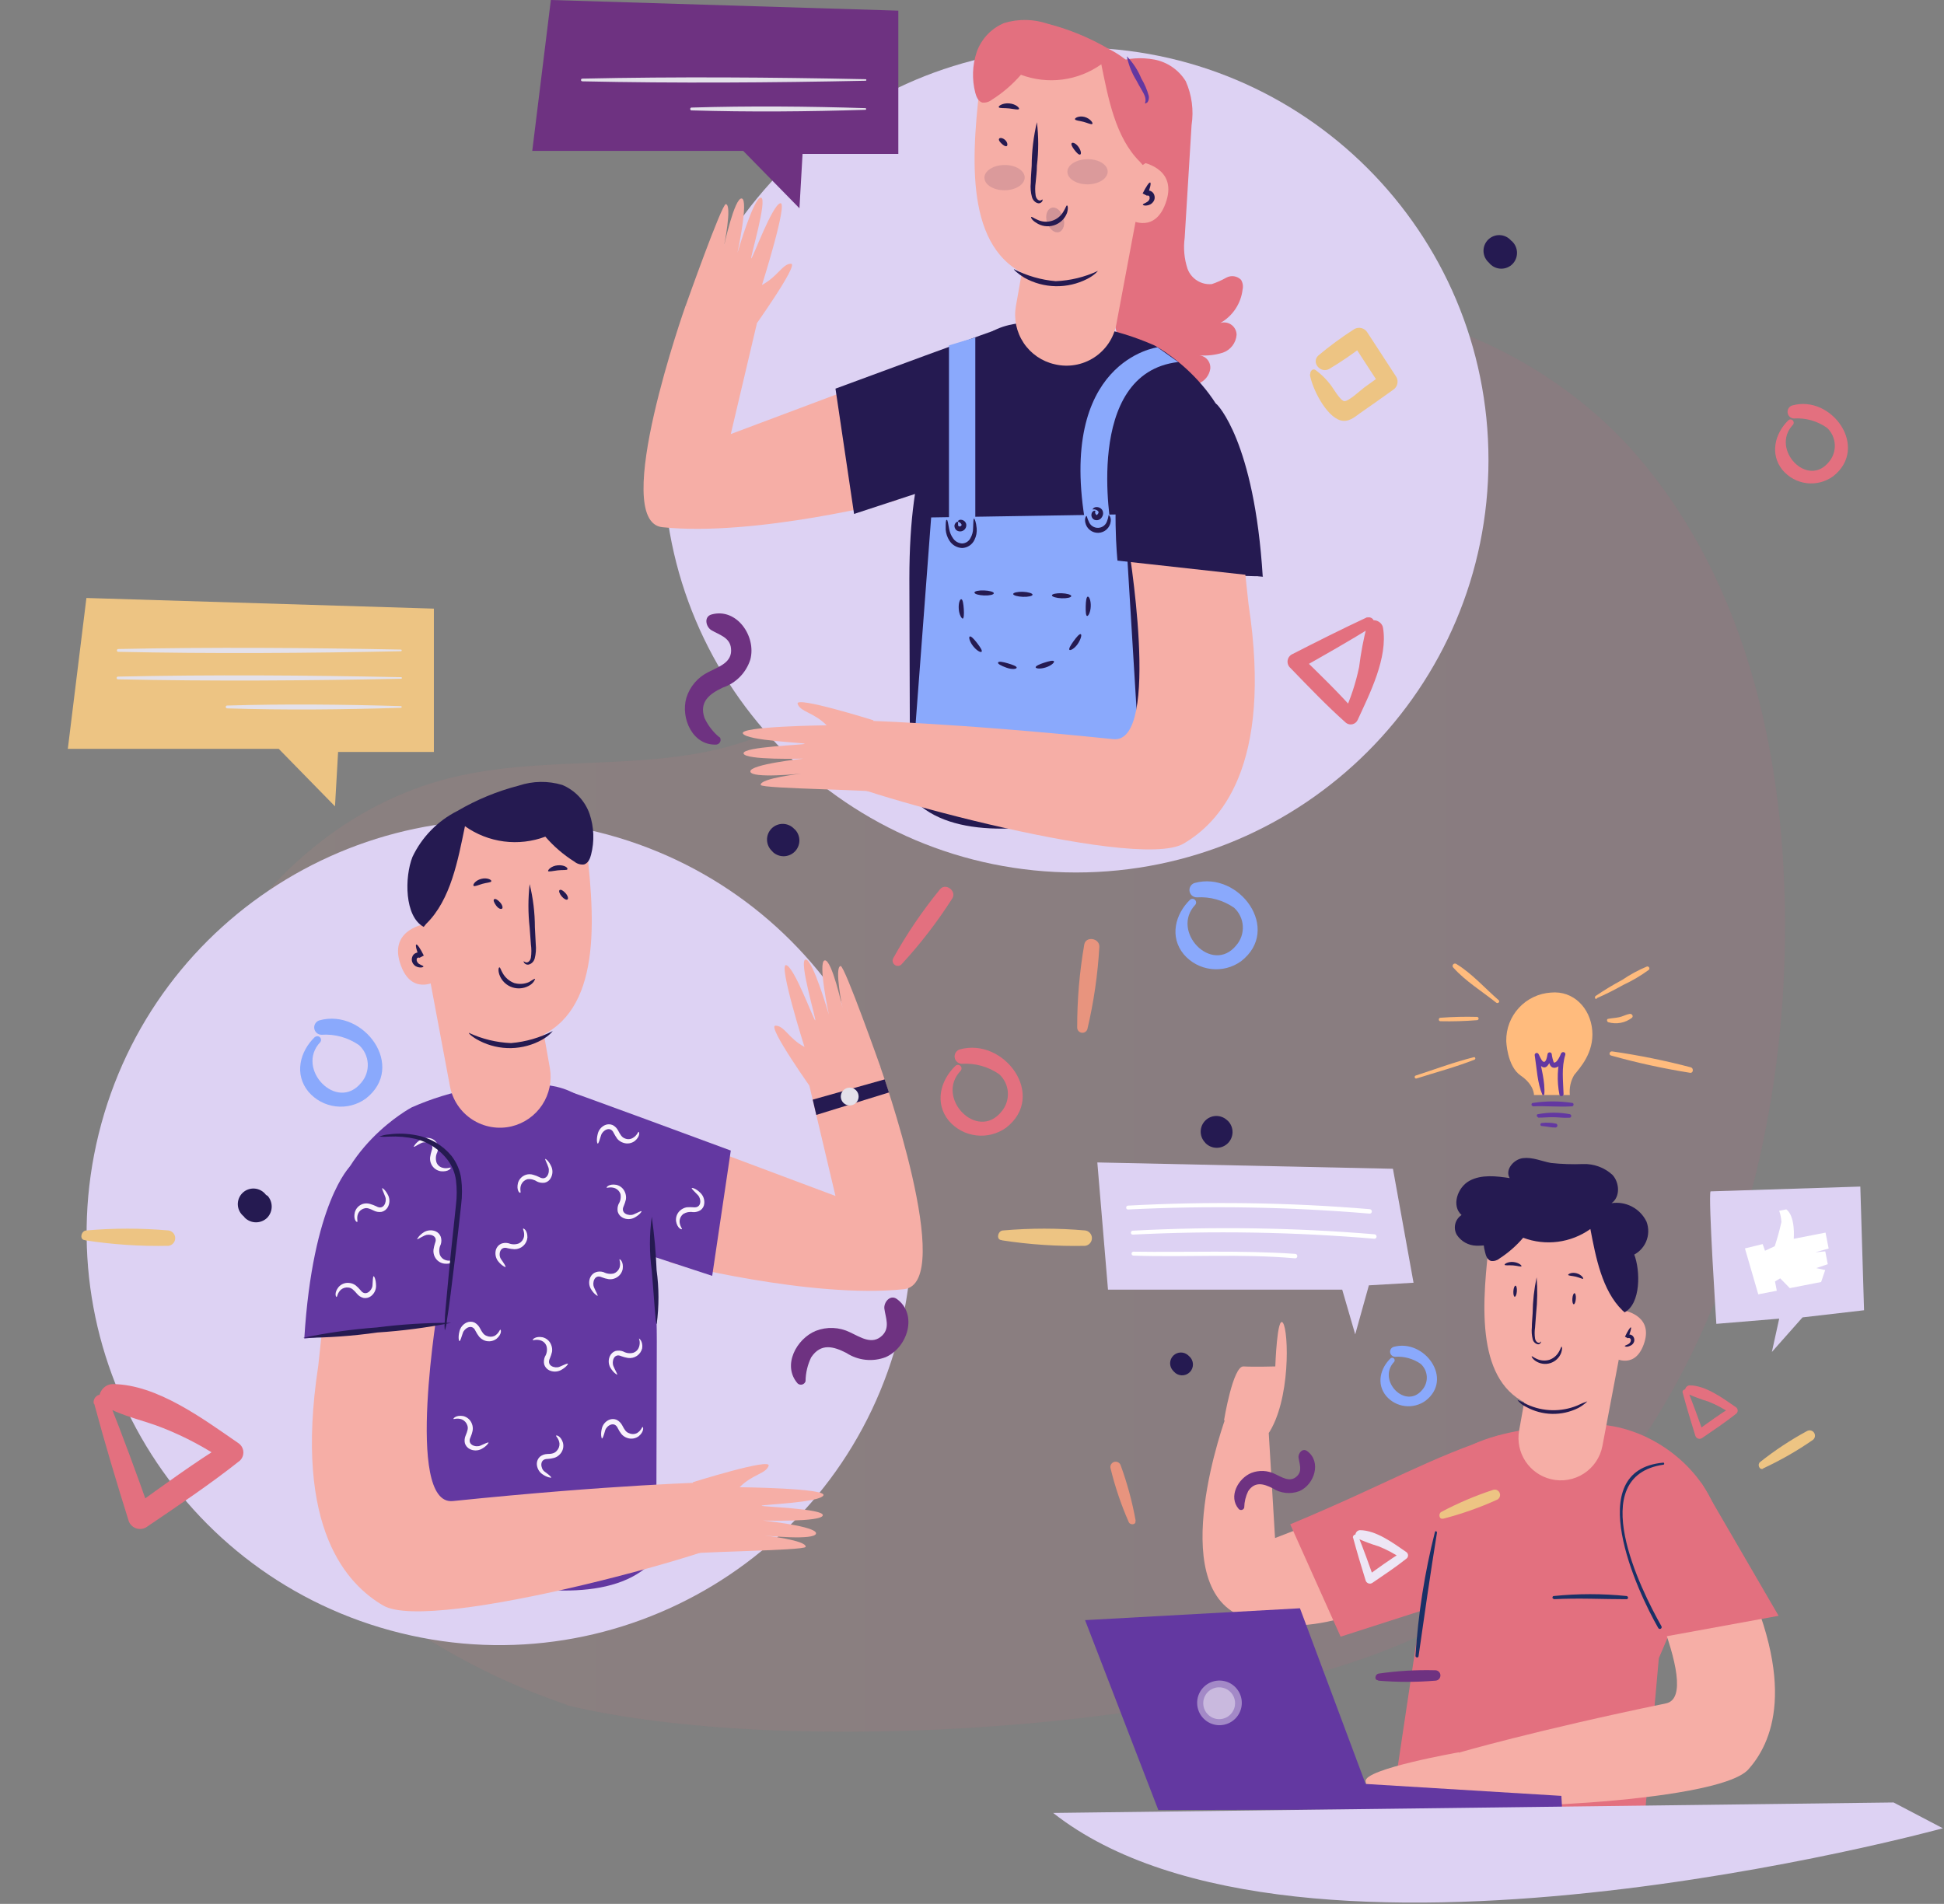 <svg width="587" height="575" viewBox="0 0 587 575" fill="none" xmlns="http://www.w3.org/2000/svg">
<rect x="0" y="0" width="587" height="575" fill="#808080" stroke="none"/>
<path opacity="0.1" d="M171.056 514.821C110.682 494.473 58.292 443.958 47.711 381.261C37.129 318.563 76.632 247.862 138.889 234.253C168.329 227.773 200.107 233.572 228.217 222.75C281.288 202.402 299.303 133.515 348.316 104.775C395.544 77.103 460.268 97.063 495.454 138.959C530.64 180.855 540.897 238.66 538.723 293.289C535.477 373.516 501.394 460.062 428.361 494.181C366.915 522.76 237.013 530.86 171.088 514.983" fill="url(#paint0_linear_1_1751)"/>
<path d="M324.883 263.497C393.681 263.497 449.452 207.725 449.452 138.927C449.452 70.129 393.681 14.358 324.883 14.358C256.085 14.358 200.313 70.129 200.313 138.927C200.313 207.725 256.085 263.497 324.883 263.497Z" fill="#DDD2F3"/>
<path d="M336.843 18.773C340.614 17.532 344.636 17.26 348.54 17.984C350.492 18.355 352.345 19.129 353.982 20.257C355.618 21.385 357.001 22.841 358.043 24.534C359.89 28.699 360.499 33.307 359.798 37.809C359.096 49.155 358.404 60.491 357.721 71.817C357.295 74.951 357.585 78.14 358.569 81.146C359.107 82.629 360.123 83.891 361.458 84.732C362.792 85.574 364.368 85.948 365.938 85.795C367.459 85.282 368.928 84.626 370.325 83.836C371.035 83.459 371.848 83.32 372.644 83.441C373.439 83.562 374.174 83.937 374.74 84.508C375.27 85.385 375.437 86.434 375.208 87.433C374.964 89.53 374.227 91.54 373.058 93.298C371.89 95.056 370.322 96.513 368.482 97.55C369.045 97.372 369.643 97.328 370.226 97.422C370.809 97.516 371.361 97.746 371.839 98.094C372.317 98.441 372.707 98.895 372.977 99.42C373.248 99.946 373.391 100.527 373.395 101.118C373.304 102.318 372.866 103.466 372.134 104.421C371.402 105.377 370.407 106.098 369.272 106.498C366.968 107.224 364.546 107.502 362.137 107.317C362.626 107.368 363.1 107.515 363.531 107.751C363.963 107.986 364.343 108.305 364.65 108.688C364.958 109.072 365.186 109.512 365.322 109.985C365.457 110.457 365.498 110.952 365.441 111.44C365.282 112.419 364.869 113.34 364.243 114.109C363.617 114.879 362.8 115.471 361.874 115.826C360.002 116.498 357.996 116.709 356.025 116.44C351.786 116.157 347.721 114.642 344.329 112.083C338.48 107.522 336.229 99.714 336.141 92.374C336.514 85.014 337.442 77.693 338.919 70.472C341.288 53.571 339.358 36.377 337.398 19.387L338.831 18.978" fill="#E3707F"/>
<path d="M359.417 271.655C354.826 276.071 353.072 282.942 357.458 288.235C359.555 290.683 362.494 292.255 365.695 292.639C368.895 293.024 372.123 292.193 374.74 290.311C387.168 280.691 374.214 263 360.762 266.655C360.249 266.804 359.806 267.133 359.515 267.582C359.224 268.031 359.105 268.57 359.18 269.1C359.255 269.629 359.518 270.114 359.921 270.466C360.325 270.817 360.841 271.011 361.376 271.012C365.374 270.757 369.342 271.859 372.635 274.141C374.2 275.573 375.146 277.559 375.272 279.677C375.397 281.795 374.692 283.879 373.307 285.486C365.997 294.493 353.277 281.246 360.967 273.205C361.12 272.991 361.191 272.73 361.17 272.468C361.148 272.206 361.034 271.96 360.848 271.774C360.662 271.588 360.416 271.474 360.154 271.453C359.892 271.431 359.631 271.503 359.417 271.655V271.655Z" fill="#8AA9FC"/>
<path d="M217.273 222.704C215.341 221.121 213.792 219.122 212.741 216.856C211.016 211.944 214.32 209.516 218.209 207.674C220.176 207.017 221.96 205.903 223.413 204.424C224.867 202.945 225.949 201.143 226.572 199.165C228.415 192.147 222.449 183.491 214.876 185.568C212.419 186.24 213.15 189.398 214.876 190.363C217.215 191.738 220.402 192.527 220.724 195.773C221.25 200.101 216.981 201.358 213.969 202.937C212.368 203.708 210.943 204.802 209.786 206.151C208.628 207.5 207.763 209.074 207.244 210.774C205.489 216.915 209.144 225.219 216.309 224.868C216.56 224.841 216.799 224.748 217.003 224.598C217.206 224.449 217.366 224.248 217.467 224.016C217.568 223.785 217.606 223.531 217.577 223.28C217.548 223.029 217.454 222.79 217.303 222.588L217.273 222.704Z" fill="#6E3281"/>
<path d="M193.763 297.856C194.377 301.92 198.588 310.517 203.033 311.716C205.401 312.33 207.156 310.78 208.881 309.523C212.215 307.213 215.519 304.844 218.823 302.505C219.459 302.111 219.919 301.488 220.11 300.764C220.3 300.041 220.206 299.272 219.847 298.616L211.074 285.135C210.68 284.5 210.057 284.039 209.334 283.849C208.61 283.659 207.841 283.753 207.185 284.112C203.395 286.542 199.762 289.208 196.307 292.095C194.056 294.171 196.921 297.592 199.495 296.218C203.169 294.057 206.696 291.654 210.051 289.025L206.191 288.001L214.964 301.482C215.285 300.195 215.636 298.908 215.958 297.592C213.999 299.025 212.01 300.517 210.109 301.832C208.998 302.651 205.226 306.16 203.998 306.014C202.77 305.868 200.547 301.92 199.846 301.101C198.553 299.404 197.027 297.898 195.313 296.627C194.436 296.013 193.588 297.008 193.734 297.856H193.763Z" fill="#EDC483"/>
<path d="M395.531 113.107C396.145 117.171 400.385 125.768 404.83 126.967C407.198 127.581 408.953 126.032 410.678 124.774C414.011 122.464 417.316 120.125 420.62 117.756C421.256 117.362 421.716 116.739 421.907 116.015C422.097 115.292 422.003 114.523 421.644 113.867L412.871 100.387C412.477 99.751 411.854 99.291 411.13 99.1C410.407 98.91 409.638 99.004 408.982 99.363C405.189 101.788 401.555 104.455 398.104 107.346C395.823 109.422 398.718 112.844 401.291 111.469C405.001 109.261 408.565 106.819 411.965 104.159L408.075 103.135L416.848 116.616C417.199 115.329 417.52 114.042 417.871 112.756L412.023 116.967C410.912 117.785 407.169 121.294 405.912 121.148C404.654 121.002 402.461 117.054 401.788 116.236C400.496 114.538 398.97 113.032 397.256 111.762C396.379 111.148 395.531 112.142 395.648 112.99L395.531 113.107Z" fill="#EDC483"/>
<path d="M412.871 186.386C405.297 189.925 397.812 193.668 390.355 197.498C389.954 197.659 389.602 197.921 389.332 198.257C389.061 198.594 388.882 198.995 388.812 199.421C388.741 199.847 388.782 200.284 388.929 200.69C389.076 201.096 389.326 201.457 389.653 201.738C395.121 207.382 400.531 213.055 406.409 218.289C406.683 218.507 407.004 218.66 407.346 218.736C407.688 218.812 408.043 218.809 408.384 218.727C408.725 218.645 409.043 218.487 409.314 218.264C409.585 218.041 409.801 217.76 409.947 217.441C413.602 209.487 419.129 198.639 417.608 189.603C417.228 187.293 413.719 186.269 412.783 188.813C411.717 192.979 410.917 197.208 410.386 201.475C409.372 206.333 407.812 211.062 405.736 215.57L409.596 215.277C404.245 209.224 398.455 203.58 392.665 197.995C392.665 199.311 392.665 200.627 392.665 201.943C399.975 197.82 407.286 193.668 414.362 189.281C414.648 189.044 414.843 188.716 414.915 188.351C414.986 187.987 414.929 187.609 414.753 187.282C414.578 186.955 414.294 186.699 413.951 186.557C413.608 186.415 413.226 186.396 412.871 186.503V186.386Z" fill="#E3707F"/>
<path d="M272.16 291.305C277.882 285.11 283.04 278.417 287.571 271.304C288.916 269.082 285.553 266.538 283.857 268.555C278.512 275.085 273.765 282.082 269.675 289.463C269.521 289.793 269.486 290.166 269.576 290.518C269.665 290.871 269.874 291.182 270.166 291.398C270.458 291.615 270.816 291.724 271.18 291.707C271.543 291.69 271.89 291.548 272.16 291.305V291.305Z" fill="#E3707F"/>
<path d="M456.704 73.016L456.266 72.636C455.839 72.145 455.315 71.746 454.728 71.466C454.14 71.186 453.501 71.03 452.85 71.008C452.2 70.986 451.551 71.098 450.946 71.337C450.341 71.577 449.791 71.939 449.332 72.4C448.872 72.861 448.513 73.412 448.276 74.019C448.039 74.625 447.93 75.274 447.955 75.924C447.98 76.575 448.139 77.213 448.422 77.8C448.704 78.386 449.105 78.908 449.598 79.333L449.949 79.742C450.392 80.187 450.919 80.54 451.498 80.78C452.078 81.021 452.699 81.145 453.327 81.145C453.954 81.145 454.576 81.021 455.155 80.78C455.735 80.54 456.261 80.187 456.704 79.742C457.579 78.841 458.069 77.635 458.069 76.379C458.069 75.123 457.579 73.917 456.704 73.016V73.016Z" fill="#251A51"/>
<path d="M240.199 250.689L239.79 250.309C239.355 249.847 238.832 249.477 238.252 249.222C237.672 248.966 237.046 248.829 236.412 248.82C235.778 248.81 235.149 248.928 234.561 249.167C233.974 249.405 233.44 249.759 232.992 250.207C232.543 250.655 232.19 251.189 231.951 251.777C231.713 252.364 231.595 252.993 231.605 253.627C231.614 254.261 231.751 254.887 232.007 255.467C232.262 256.047 232.632 256.57 233.093 257.005L233.474 257.414C234.384 258.21 235.562 258.63 236.77 258.59C237.979 258.549 239.126 258.051 239.981 257.196C240.836 256.342 241.334 255.194 241.375 253.986C241.415 252.777 240.995 251.599 240.199 250.689V250.689Z" fill="#251A51"/>
<path d="M303.274 100.094L220.666 131.09L228.532 97.726L207.039 92.257C207.039 92.257 183.938 157.496 199.992 159.221C228.093 162.145 270.611 151.15 270.611 151.15L303.274 100.094Z" fill="#F6AEA6"/>
<path d="M274.587 174.924L274.792 240.279C296.314 266.596 371.289 232.53 371.289 232.53L372.137 205.803L373.892 142.114C372.167 116.762 348.627 104.334 348.627 104.334C336.682 99.05 323.656 96.665 310.613 97.375C296.635 98.076 293.068 104.773 287.424 117.493C282.804 127.786 274.587 137.465 274.587 174.924Z" fill="#251A51"/>
<path d="M345.265 35.821L344.27 48.892C344.27 48.892 355.382 50.383 352.224 60.589C349.066 70.794 341.434 66.437 341.434 66.437C341.434 66.437 339.533 92.404 312.923 84.157C291.752 77.607 293.068 50.179 295.759 26.815C296.004 24.672 296.692 22.603 297.777 20.739C298.861 18.875 300.321 17.256 302.063 15.984C303.804 14.712 305.791 13.815 307.897 13.349C310.002 12.883 312.182 12.858 314.298 13.276L330.293 16.405C334.722 17.269 338.684 19.717 341.439 23.29C344.194 26.864 345.554 31.318 345.265 35.821V35.821Z" fill="#F6AEA6"/>
<path d="M344.241 59.741L337.077 97.96C336.694 99.999 335.901 101.94 334.745 103.663C333.588 105.387 332.093 106.857 330.351 107.984C328.608 109.111 326.654 109.872 324.608 110.219C322.562 110.567 320.467 110.495 318.45 110.007V110.007C314.621 109.142 311.271 106.839 309.094 103.573C306.917 100.307 306.079 96.329 306.753 92.462L310.642 70.531L344.241 59.741Z" fill="#F6AEA6"/>
<path d="M314.795 60.296C314.795 60.296 314.97 60.852 314.152 61.291C313.333 61.729 311.958 60.852 311.607 59.536C311.218 58.119 311.099 56.641 311.257 55.179C311.257 53.512 311.432 51.846 311.52 50.091C311.544 45.649 312.073 41.225 313.099 36.903C313.626 41.264 313.626 45.672 313.099 50.032C313.099 51.787 312.865 53.454 312.719 55.12C312.529 56.429 312.529 57.759 312.719 59.068C312.894 60.121 313.625 60.618 314.093 60.559C314.561 60.501 314.707 60.092 314.795 60.296Z" fill="#251A51"/>
<path d="M306.168 81.292C310.095 83.306 314.375 84.537 318.771 84.918C323.185 84.742 327.519 83.688 331.521 81.818C331.521 81.818 330.527 83.105 328.275 84.245C325.325 85.751 322.049 86.504 318.738 86.438C315.427 86.372 312.184 85.488 309.297 83.865C307.25 82.608 306.051 81.438 306.168 81.292Z" fill="#251A51"/>
<path d="M311.373 65.531C311.549 65.384 312.163 65.911 313.274 66.379C314.662 67.038 316.25 67.142 317.712 66.669C319.175 66.196 320.401 65.182 321.14 63.834C321.783 62.811 321.959 62.022 322.193 62.051C322.427 62.08 322.602 62.957 322.193 64.302C321.859 65.19 321.328 65.99 320.638 66.641C319.949 67.292 319.12 67.777 318.214 68.059C317.309 68.341 316.351 68.413 315.414 68.269C314.477 68.124 313.585 67.768 312.806 67.227C311.578 66.496 311.227 65.647 311.373 65.531Z" fill="#251A51"/>
<path d="M345.089 61.788C345.089 61.554 345.732 61.437 346.405 60.969C346.587 60.861 346.746 60.717 346.872 60.546C346.997 60.375 347.087 60.181 347.136 59.975C347.136 59.536 347.136 59.185 346.814 59.097C346.736 59.061 346.652 59.042 346.566 59.042C346.48 59.042 346.395 59.061 346.317 59.097L345.031 58.425C346.054 56.378 346.99 54.974 347.311 55.12C347.633 55.267 347.311 56.904 346.376 59.039L345.06 58.366C345.271 58.065 345.562 57.83 345.9 57.686C346.239 57.543 346.611 57.498 346.973 57.556C347.336 57.614 347.676 57.772 347.953 58.014C348.23 58.256 348.433 58.57 348.54 58.922C348.702 59.396 348.702 59.91 348.54 60.384C348.4 60.74 348.183 61.061 347.905 61.324C347.627 61.587 347.295 61.785 346.931 61.905C345.732 62.285 345.06 61.963 345.089 61.788Z" fill="#251A51"/>
<path d="M324.591 36.026C324.444 35.646 325.848 34.856 327.515 35.324C329.182 35.792 330.147 37.166 329.825 37.429C329.503 37.693 328.45 37.137 327.135 36.786C325.819 36.435 324.795 36.435 324.591 36.026Z" fill="#251A51"/>
<path d="M301.577 32.37C301.402 32.02 302.776 31.055 304.764 31.23C306.753 31.406 307.923 32.605 307.689 32.926C307.455 33.248 306.197 32.926 304.764 32.751C303.332 32.575 301.753 32.78 301.577 32.37Z" fill="#251A51"/>
<path d="M344.241 48.892C336.814 41.64 334.621 29.593 332.544 19.416C329.067 21.89 325.035 23.472 320.803 24.023C316.571 24.573 312.269 24.076 308.274 22.575C305.738 25.508 302.782 28.051 299.501 30.119C299.095 30.448 298.627 30.693 298.125 30.839C297.623 30.984 297.096 31.028 296.577 30.967C295.349 30.587 294.793 29.154 294.501 28.043C293.449 23.985 293.591 19.71 294.91 15.732C295.6 13.773 296.692 11.979 298.118 10.468C299.543 8.957 301.27 7.762 303.186 6.96C307.486 5.654 312.087 5.726 316.345 7.164C322.85 8.845 329.09 11.424 334.884 14.825C340.811 17.814 345.574 22.691 348.423 28.686C350.85 34.798 350.82 46.728 345.031 49.828" fill="#E3707F"/>
<path d="M300.408 99.831C307.601 96.907 252.276 117.376 252.276 117.376L257.89 155.215L278.915 148.314L300.408 99.831Z" fill="#251A51"/>
<path d="M226.982 99.831C226.982 99.831 241.427 79.654 238.854 79.654C236.281 79.654 234.936 83.456 230.082 86.058C230.082 86.058 238.065 60.823 235.608 61.378C233.152 61.934 227.245 78.105 226.836 78.075C226.426 78.046 231.895 59.916 229.76 59.682C227.625 59.448 222.683 76.35 222.683 76.35C222.683 76.35 226.134 60.296 223.97 59.945C221.806 59.594 218.59 74.362 218.59 74.362C218.59 74.362 221.163 61.963 219.174 61.641C217.975 61.466 207.068 92.257 207.068 92.257L227.011 99.831" fill="#F6AEA6"/>
<path d="M338.626 171.707C338.288 170.764 338.071 169.781 337.983 168.783C337.691 166.882 337.311 164.104 336.872 160.683C335.965 153.84 334.854 144.366 333.714 133.898C333.378 131.286 333.378 128.643 333.714 126.032C334.082 123.537 335.09 121.179 336.638 119.189C339.343 115.92 343.11 113.705 347.282 112.931C350.001 112.414 352.785 112.335 355.528 112.697C356.534 112.752 357.523 112.979 358.452 113.37C357.48 113.463 356.501 113.463 355.528 113.37C352.848 113.25 350.163 113.486 347.545 114.072C343.709 114.95 340.28 117.092 337.808 120.154C336.409 121.952 335.52 124.093 335.234 126.353C334.913 128.828 334.913 131.335 335.234 133.81C336.346 144.278 337.311 153.782 337.925 160.654C338.246 164.104 338.451 166.882 338.597 168.812C338.718 169.773 338.727 170.744 338.626 171.707V171.707Z" fill="#251A51"/>
<path d="M336.667 169.309C344.191 169.339 351.703 169.876 359.154 170.918C366.653 171.465 374.106 172.51 381.466 174.046C373.942 174.017 366.43 173.479 358.979 172.438C351.481 171.891 344.027 170.846 336.667 169.309V169.309Z" fill="#251A51"/>
<path d="M271.254 3.217V46.494H242.334L241.398 62.899L224.409 45.559H160.72L166.335 0L271.254 3.217Z" fill="#6E3281"/>
<path d="M261.37 23.92C232.918 23.335 204.29 23.13 175.838 23.744C175.73 23.744 175.626 23.787 175.549 23.864C175.472 23.941 175.429 24.045 175.429 24.154C175.429 24.262 175.472 24.366 175.549 24.443C175.626 24.52 175.73 24.563 175.838 24.563C204.29 25.177 232.918 24.972 261.37 24.387C261.432 24.387 261.492 24.363 261.536 24.319C261.58 24.275 261.604 24.216 261.604 24.154C261.604 24.091 261.58 24.032 261.536 23.988C261.492 23.944 261.432 23.92 261.37 23.92Z" fill="#E4E1EA"/>
<path d="M261.37 32.663C243.825 32.107 226.28 31.961 208.735 32.487C208.641 32.512 208.559 32.567 208.5 32.644C208.441 32.721 208.409 32.815 208.409 32.911C208.409 33.008 208.441 33.102 208.5 33.179C208.559 33.256 208.641 33.311 208.735 33.336C226.28 33.862 243.825 33.716 261.37 33.16C261.422 33.142 261.466 33.108 261.498 33.064C261.53 33.019 261.547 32.966 261.547 32.911C261.547 32.857 261.53 32.804 261.498 32.759C261.466 32.715 261.422 32.681 261.37 32.663V32.663Z" fill="#E4E1EA"/>
<path d="M303.975 44.126C303.595 44.301 303.01 43.921 302.455 43.395C301.899 42.868 301.49 42.342 301.665 41.932C301.841 41.523 302.747 41.582 303.507 42.283C304.268 42.985 304.326 43.95 303.975 44.126Z" fill="#251A51"/>
<path d="M326.17 46.67C325.789 46.845 325.117 46.173 324.444 45.295C323.772 44.418 323.333 43.599 323.596 43.248C323.859 42.898 324.883 43.248 325.672 44.389C326.462 45.529 326.55 46.523 326.17 46.67Z" fill="#251A51"/>
<g opacity="0.18">
<path d="M321.081 65.706C321.725 67.694 321.081 69.683 319.765 70.092C318.449 70.502 316.841 69.244 316.169 67.168C315.496 65.092 316.169 63.191 317.514 62.753C318.859 62.314 320.467 63.688 321.081 65.706Z" fill="#251A51"/>
</g>
<g opacity="0.13">
<path d="M334.474 51.816C334.474 53.922 331.784 55.647 328.421 55.676C325.058 55.705 322.339 54.009 322.31 51.904C322.28 49.798 325.029 48.102 328.392 48.073C331.755 48.044 334.474 49.74 334.474 51.816Z" fill="#251A51"/>
</g>
<g opacity="0.13">
<path d="M309.414 53.6C309.414 55.705 306.724 57.431 303.361 57.46C299.998 57.489 297.279 55.793 297.25 53.688C297.221 51.582 299.969 49.857 303.332 49.828C306.695 49.798 309.414 51.524 309.414 53.6Z" fill="#251A51"/>
</g>
<path d="M345.732 31.23C345.732 31.055 346.113 30.382 345.732 29.183C345.352 27.984 344.124 26.259 343.188 24.388C341.776 22.128 340.786 19.631 340.264 17.019C342.127 18.944 343.606 21.207 344.621 23.686C345.608 25.33 346.365 27.1 346.873 28.949C346.998 29.604 346.873 30.283 346.522 30.85C346.054 31.23 345.791 31.289 345.732 31.23Z" fill="#6338A1"/>
<path d="M281.167 156.267L276.254 221.476L344.183 230.571L339.592 155.332L281.167 156.267Z" fill="#8AA9FC"/>
<path d="M286.547 112.083V163.783L294.501 160.829V101.907L286.547 104.305" fill="#8AA9FC"/>
<path d="M349.504 104.89C349.504 104.89 318.947 108.837 327.895 158.928L335.585 159.776C335.585 159.776 326.813 112.697 355.762 109.335L349.504 104.89Z" fill="#8AA9FC"/>
<path d="M340.469 163.022C340.469 163.022 350.937 224.751 336.17 223.231C287.6 218.231 258.68 217.558 258.68 217.558L250.639 234.284C250.434 237.208 342.604 263.526 357.429 254.753C367.898 248.583 384.536 232.003 376.992 182.41L375.208 165.8L340.469 163.022Z" fill="#F6AEA6"/>
<path d="M367.43 122.113C367.43 122.113 378.746 132.991 381.29 174.163L337.428 169.309C337.428 169.309 330.117 99.188 367.43 122.113Z" fill="#251A51"/>
<path d="M263.797 217.558C263.797 217.558 240.024 210.101 240.843 212.558C241.661 215.014 245.697 215.102 249.615 219.049C249.615 219.049 223.064 219.342 224.321 221.535C225.579 223.728 242.919 224.284 243.007 224.634C243.094 224.985 224.087 225.482 224.526 227.559C224.964 229.635 242.626 229.108 242.626 229.108C242.626 229.108 226.251 230.834 226.573 233.027C226.894 235.22 242.012 233.641 242.012 233.641C242.012 233.641 229.38 235.074 229.702 237.062C229.906 238.261 266.722 238.524 266.809 239.431C266.809 239.869 263.68 217.616 263.68 217.616" fill="#F6AEA6"/>
<path d="M294.091 156.618C294.296 156.618 294.735 157.642 294.91 159.543C295.017 160.73 294.794 161.924 294.267 162.993C293.937 163.718 293.412 164.337 292.752 164.781C292.091 165.225 291.319 165.476 290.524 165.508C289.746 165.474 288.988 165.251 288.316 164.859C287.643 164.467 287.076 163.917 286.664 163.256C286.025 162.253 285.643 161.108 285.553 159.923C285.553 158.022 285.553 156.998 285.874 156.998C286.196 156.998 286.255 158.168 286.635 159.923C286.83 160.892 287.229 161.809 287.804 162.613C288.11 163.059 288.514 163.428 288.986 163.692C289.458 163.955 289.984 164.107 290.524 164.133C291.052 164.113 291.564 163.95 292.007 163.662C292.45 163.374 292.806 162.971 293.039 162.496C293.554 161.607 293.826 160.599 293.828 159.572C293.945 157.817 293.857 156.794 294.091 156.618Z" fill="#251A51"/>
<path d="M289.296 157.642C289.296 157.817 289.296 158.168 289.296 158.548C289.296 158.928 289.705 159.133 290.085 158.899C290.465 158.665 290.436 158.373 290.085 158.022C289.734 157.671 289.442 157.7 289.296 157.525C289.15 157.349 289.588 156.794 290.524 157.028C290.805 157.1 291.062 157.242 291.272 157.442C291.482 157.641 291.637 157.892 291.723 158.168C291.816 158.542 291.791 158.934 291.652 159.293C291.514 159.652 291.268 159.96 290.948 160.174C290.629 160.388 290.251 160.498 289.866 160.49C289.482 160.482 289.109 160.355 288.799 160.127C288.579 159.939 288.41 159.698 288.308 159.427C288.206 159.156 288.174 158.864 288.214 158.578C288.506 157.613 289.237 157.466 289.296 157.642Z" fill="#251A51"/>
<path d="M334.825 155.536C334.825 155.536 335.585 156.18 335.381 157.525C335.265 158.436 334.83 159.276 334.154 159.898C333.478 160.519 332.603 160.881 331.686 160.92C330.768 160.958 329.867 160.671 329.141 160.108C328.415 159.546 327.911 158.745 327.719 157.847C327.427 156.531 327.953 155.77 328.099 155.829C328.246 155.887 328.275 156.589 328.743 157.466C328.951 158.056 329.344 158.563 329.862 158.913C330.38 159.264 330.997 159.439 331.622 159.412C332.247 159.386 332.847 159.16 333.334 158.768C333.821 158.376 334.169 157.837 334.328 157.232C334.737 156.326 334.62 155.624 334.825 155.536Z" fill="#251A51"/>
<path d="M329.883 153.87C329.883 153.87 330.146 153.139 331.141 153.139C331.442 153.135 331.74 153.199 332.013 153.325C332.286 153.452 332.528 153.638 332.72 153.87C332.96 154.207 333.089 154.611 333.089 155.025C333.089 155.439 332.96 155.843 332.72 156.18C332.503 156.568 332.15 156.864 331.73 157.009C331.309 157.155 330.85 157.141 330.439 156.969C330.121 156.814 329.866 156.556 329.712 156.238C329.558 155.92 329.515 155.56 329.591 155.215C329.616 155.003 329.697 154.803 329.826 154.633C329.954 154.464 330.125 154.331 330.322 154.25C330.614 154.25 330.76 154.25 330.79 154.25C330.819 154.25 330.497 154.688 330.79 155.156C331.082 155.624 331.141 155.712 331.55 155.156C331.959 154.601 331.55 154.25 330.994 153.987C330.439 153.723 330 153.87 329.883 153.87Z" fill="#251A51"/>
<path d="M328.275 186.035C327.866 186.035 327.807 184.632 327.836 183.111C327.866 181.591 328.041 180.187 328.48 180.187C328.918 180.187 329.416 181.445 329.357 183.111C329.299 184.778 328.685 186.035 328.275 186.035Z" fill="#251A51"/>
<path d="M322.924 196.27C322.631 195.948 323.304 194.837 324.21 193.58C325.117 192.322 325.965 191.357 326.345 191.533C326.725 191.708 326.345 193.112 325.439 194.457C324.532 195.802 323.216 196.562 322.924 196.27Z" fill="#251A51"/>
<path d="M312.718 201.533C312.718 201.124 313.859 200.598 315.321 200.13C316.783 199.662 318.04 199.34 318.245 199.72C318.45 200.101 317.397 201.036 315.789 201.563C314.18 202.089 312.777 201.943 312.718 201.533Z" fill="#251A51"/>
<path d="M301.402 200.042C301.606 199.662 302.864 199.896 304.326 200.335C305.788 200.773 307.045 201.212 306.987 201.651C306.928 202.089 305.554 202.235 303.917 201.651C302.279 201.066 301.08 200.422 301.402 200.042Z" fill="#251A51"/>
<path d="M292.805 192.235C293.185 192.03 294.092 192.966 295.027 194.194C295.963 195.422 296.694 196.504 296.402 196.826C296.109 197.147 294.881 196.475 293.828 195.13C292.776 193.784 292.454 192.439 292.805 192.235Z" fill="#251A51"/>
<path d="M290.261 180.977C290.699 180.977 290.904 182.292 291.021 183.901C291.138 185.509 291.021 186.825 290.699 186.825C290.378 186.825 289.617 185.685 289.5 183.901C289.383 182.117 289.851 180.918 290.261 180.977Z" fill="#251A51"/>
<path d="M300.086 179.164C300.086 179.602 298.77 179.895 297.162 179.836C295.554 179.778 294.238 179.398 294.238 178.959C294.238 178.52 295.583 178.257 297.162 178.316C298.741 178.374 300.115 178.754 300.086 179.164Z" fill="#251A51"/>
<path d="M311.783 179.602C311.783 180.012 310.438 180.304 308.859 180.246C307.28 180.187 305.935 179.807 305.935 179.398C305.935 178.988 307.28 178.667 308.859 178.725C310.438 178.784 311.812 179.193 311.783 179.602Z" fill="#251A51"/>
<path d="M323.479 180.012C323.479 180.45 322.134 180.743 320.555 180.684C318.976 180.626 317.631 180.216 317.631 179.807C317.631 179.398 318.976 179.105 320.555 179.164C322.134 179.222 323.479 179.602 323.479 180.012Z" fill="#251A51"/>
<path d="M328.333 310.839C330.27 302.637 331.483 294.281 331.959 285.867C331.959 283.293 327.865 282.65 327.398 285.252C325.955 293.567 325.241 301.991 325.263 310.43C325.286 310.794 325.435 311.139 325.684 311.407C325.934 311.674 326.268 311.846 326.63 311.894C326.992 311.943 327.36 311.864 327.671 311.671C327.981 311.479 328.215 311.185 328.333 310.839V310.839Z" fill="#E8947E"/>
<path d="M370.822 338.56L370.383 338.18C369.476 337.399 368.307 336.99 367.111 337.036C365.915 337.082 364.78 337.58 363.936 338.428C363.091 339.276 362.599 340.413 362.558 341.609C362.518 342.805 362.931 343.972 363.716 344.876L364.067 345.286C364.962 346.164 366.168 346.654 367.422 346.649C368.677 346.644 369.879 346.145 370.767 345.26C371.656 344.375 372.16 343.176 372.171 341.921C372.181 340.667 371.696 339.459 370.822 338.56V338.56Z" fill="#251A51"/>
<path d="M271.704 402.047C288.162 335.247 247.35 267.753 180.55 251.296C113.749 234.838 46.256 275.65 29.798 342.45C13.341 409.251 54.152 476.744 120.953 493.202C187.753 509.659 255.247 468.847 271.704 402.047Z" fill="#DDD2F3"/>
<path d="M169.639 330.226L252.276 361.193L244.38 327.828L265.873 322.36C265.873 322.36 289.003 387.598 272.949 389.353C244.848 392.277 202.302 381.253 202.302 381.253L169.639 330.226Z" fill="#F6AEA6"/>
<path d="M198.325 405.026L198.15 470.381C176.628 496.699 101.652 462.632 101.652 462.632L100.775 435.905L99.05 372.246C100.775 346.894 124.315 334.437 124.315 334.437C136.26 329.153 149.286 326.768 162.329 327.477C176.306 328.179 179.874 334.876 185.488 347.596C190.284 357.889 198.325 367.568 198.325 405.026Z" fill="#6338A1"/>
<path d="M132.473 393.154C132.473 393.154 121.975 454.854 136.742 453.334C185.313 448.333 214.262 447.661 214.262 447.661L222.449 464.387C222.625 467.311 130.455 493.629 115.659 484.856C105.19 478.686 88.523 462.106 96.096 412.512L97.88 395.903L132.473 393.154Z" fill="#F6AEA6"/>
<path d="M105.746 352.216C105.746 352.216 94.4 363.094 91.885 404.266L135.748 399.412C135.748 399.412 143.029 329.32 105.746 352.216Z" fill="#6338A1"/>
<path d="M127.707 265.924L128.701 278.995C128.701 278.995 117.589 280.486 120.747 290.691C123.905 300.897 131.508 296.393 131.508 296.393C131.508 296.393 133.409 322.36 160.019 314.114C181.19 307.564 179.903 280.164 177.213 256.771C176.963 254.63 176.273 252.564 175.187 250.702C174.1 248.84 172.641 247.223 170.9 245.952C169.16 244.681 167.175 243.783 165.071 243.315C162.967 242.847 160.789 242.819 158.674 243.232L142.678 246.361C138.217 247.217 134.226 249.683 131.466 253.29C128.705 256.897 127.367 261.394 127.707 265.924Z" fill="#F6AEA6"/>
<path d="M128.7 289.843L135.865 328.062C136.248 330.103 137.041 332.046 138.197 333.771C139.352 335.497 140.846 336.97 142.587 338.102C144.328 339.234 146.281 340 148.328 340.356C150.374 340.711 152.471 340.647 154.492 340.168V340.168C158.282 339.253 161.584 336.932 163.728 333.675C165.873 330.417 166.7 326.467 166.042 322.623L162.153 300.721L128.7 289.843Z" fill="#F6AEA6"/>
<path d="M158.118 290.282C158.118 290.282 158.439 290.604 158.937 290.662C159.434 290.721 160.135 290.223 160.311 289.2C160.499 287.881 160.499 286.542 160.311 285.223L159.931 280.135C159.44 275.772 159.44 271.368 159.931 267.006C160.975 271.274 161.506 275.653 161.51 280.047L161.773 285.135C161.925 286.595 161.816 288.071 161.451 289.492C161.1 290.808 159.726 291.627 158.878 291.247C158.03 290.867 158.118 290.253 158.118 290.282Z" fill="#251A51"/>
<path d="M166.89 311.394C166.89 311.394 165.955 312.71 163.761 313.968C160.88 315.59 157.641 316.474 154.335 316.541C151.029 316.607 147.757 315.854 144.813 314.348C142.561 313.207 141.45 312.067 141.567 311.921C145.569 313.791 149.903 314.844 154.316 315.02C158.705 314.649 162.978 313.417 166.89 311.394Z" fill="#251A51"/>
<path d="M161.569 295.633C161.569 295.633 161.364 296.598 160.194 297.417C159.406 297.95 158.507 298.298 157.565 298.434C156.623 298.571 155.663 298.493 154.755 298.206C153.85 297.918 153.023 297.425 152.339 296.766C151.654 296.107 151.13 295.299 150.808 294.405C150.34 293.06 150.544 292.153 150.808 292.153C151.071 292.153 151.217 292.943 151.831 293.966C152.607 295.312 153.827 296.346 155.282 296.891C156.752 297.313 158.324 297.209 159.726 296.598C160.779 296.013 161.393 295.487 161.569 295.633Z" fill="#251A51"/>
<path d="M127.852 291.89C127.852 292.066 127.209 292.387 126.039 292.036C125.677 291.921 125.347 291.723 125.073 291.46C124.799 291.196 124.59 290.873 124.46 290.516C124.298 290.042 124.298 289.528 124.46 289.054C124.541 288.766 124.689 288.502 124.892 288.283C125.096 288.064 125.349 287.897 125.63 287.796C126.031 287.618 126.483 287.59 126.902 287.719C127.322 287.848 127.68 288.125 127.911 288.498L126.624 289.171C125.776 287.036 125.367 285.399 125.689 285.252C126.01 285.106 126.946 286.51 127.969 288.586L126.683 289.259C126.603 289.212 126.512 289.188 126.42 289.188C126.327 289.188 126.236 289.212 126.156 289.259C125.893 289.259 125.747 289.697 125.835 290.136C125.945 290.547 126.206 290.902 126.566 291.13C127.209 291.539 127.882 291.656 127.852 291.89Z" fill="#251A51"/>
<path d="M148.351 266.128C148.351 266.538 147.006 266.538 145.69 266.918C144.374 267.298 143.322 267.824 143 267.532C142.678 267.24 143.497 265.894 145.31 265.427C147.123 264.959 148.498 265.748 148.351 266.128Z" fill="#251A51"/>
<path d="M171.335 262.502C171.335 262.883 169.873 262.678 168.411 262.853C166.949 263.029 165.487 263.38 165.487 263.029C165.487 262.678 166.452 261.508 168.411 261.333C170.37 261.157 171.54 262.064 171.335 262.502Z" fill="#251A51"/>
<path d="M128.701 278.995C136.128 271.743 138.292 259.695 140.397 249.519C143.876 251.991 147.908 253.571 152.139 254.122C156.371 254.672 160.673 254.176 164.668 252.677C167.199 255.616 170.156 258.159 173.44 260.222C173.844 260.555 174.312 260.803 174.815 260.949C175.318 261.094 175.845 261.136 176.365 261.07C177.622 260.689 178.178 259.286 178.47 258.145C179.526 254.087 179.374 249.808 178.031 245.835C177.349 243.876 176.262 242.083 174.841 240.572C173.42 239.061 171.698 237.865 169.785 237.062C165.483 235.77 160.886 235.842 156.626 237.267C150.121 238.948 143.881 241.526 138.087 244.928C132.16 247.917 127.397 252.793 124.548 258.789C122.121 264.93 122.121 276.831 127.94 279.93" fill="#251A51"/>
<path d="M172.534 329.934C165.34 327.01 220.666 347.479 220.666 347.479L215.051 385.317L193.997 378.416L172.534 329.934Z" fill="#6338A1"/>
<path d="M209.145 447.661C209.145 447.661 232.918 440.204 232.099 442.66C231.281 445.117 227.245 445.204 223.327 449.152C223.327 449.152 249.908 449.444 248.621 451.638C247.334 453.831 230.053 454.386 229.965 454.737C229.877 455.088 248.884 455.585 248.446 457.661C248.007 459.737 230.345 459.211 230.345 459.211C230.345 459.211 246.72 460.936 246.399 463.129C246.077 465.323 230.959 463.744 230.959 463.744C230.959 463.744 243.591 465.176 243.27 467.165C243.065 468.364 206.25 468.627 206.162 469.533C206.162 470.001 209.291 447.719 209.291 447.719" fill="#F6AEA6"/>
<path d="M245.843 329.934C245.843 329.934 231.426 309.757 234.146 309.757C236.865 309.757 238.064 313.588 242.918 316.19C242.918 316.19 234.935 290.955 237.392 291.481C239.848 292.007 245.755 308.207 246.164 308.178C246.574 308.149 241.076 290.019 243.24 289.785C245.404 289.551 250.287 306.453 250.287 306.453C250.287 306.453 246.866 290.399 249.03 290.048C251.194 289.697 254.41 304.464 254.41 304.464C254.41 304.464 251.837 292.066 253.826 291.744C255.024 291.569 265.902 322.36 265.902 322.36L245.96 329.934" fill="#F6AEA6"/>
<path d="M112.823 385.434C112.998 385.434 113.524 386.37 113.554 388.359C113.552 388.96 113.412 389.553 113.143 390.091C112.874 390.628 112.484 391.096 112.004 391.458C111.68 391.698 111.311 391.869 110.918 391.96C110.526 392.05 110.119 392.059 109.723 391.984C108.949 391.776 108.262 391.325 107.764 390.698C106.828 389.616 106.214 388.973 105.249 388.856C104.84 388.794 104.423 388.819 104.025 388.93C103.627 389.041 103.257 389.235 102.939 389.499C101.828 390.522 101.857 391.721 101.623 391.692C101.389 391.663 100.892 390.435 102.179 388.768C102.565 388.301 103.061 387.936 103.622 387.707C104.183 387.477 104.792 387.39 105.395 387.452C106.127 387.507 106.827 387.771 107.413 388.212C107.943 388.655 108.433 389.144 108.875 389.674C110.395 391.751 112.384 389.674 112.472 388.242C112.559 386.809 112.589 385.464 112.823 385.434Z" fill="#F9F2FC"/>
<path d="M125.952 374.235C125.952 374.235 126.391 373.153 127.999 372.129C128.518 371.819 129.102 371.632 129.705 371.581C130.308 371.53 130.915 371.618 131.479 371.837C131.846 371.991 132.178 372.218 132.455 372.504C132.731 372.791 132.946 373.131 133.087 373.504C133.339 374.263 133.339 375.084 133.087 375.843C132.596 376.812 132.502 377.934 132.824 378.972C132.975 379.356 133.212 379.7 133.516 379.978C133.82 380.257 134.183 380.463 134.578 380.58C136.04 381.019 137.034 380.376 137.122 380.58C137.21 380.785 136.42 381.867 134.198 381.633C133.576 381.559 132.982 381.331 132.471 380.968C131.96 380.605 131.549 380.12 131.274 379.557C130.95 378.895 130.819 378.155 130.894 377.422C130.995 376.748 131.151 376.083 131.362 375.434C132.356 373.065 129.607 372.51 128.262 373.124C126.917 373.738 125.952 374.44 125.952 374.235Z" fill="#F9F2FC"/>
<path d="M124.928 346.309C124.928 346.309 125.367 345.227 126.975 344.204C127.495 343.892 128.08 343.706 128.684 343.66C129.288 343.614 129.895 343.71 130.455 343.94C130.82 344.091 131.15 344.313 131.427 344.595C131.703 344.876 131.92 345.211 132.063 345.578C132.314 346.348 132.314 347.177 132.063 347.947C131.571 348.905 131.477 350.019 131.8 351.046C131.946 351.433 132.18 351.781 132.485 352.06C132.79 352.339 133.157 352.543 133.555 352.654C135.017 353.093 136.011 352.45 136.099 352.654C136.187 352.859 135.397 353.941 133.175 353.736C132.551 353.655 131.958 353.42 131.447 353.052C130.937 352.685 130.526 352.196 130.25 351.631C129.929 350.979 129.798 350.249 129.87 349.526C129.968 348.841 130.125 348.166 130.338 347.508C131.332 345.169 128.584 344.584 127.239 345.198C125.893 345.812 125.075 346.514 124.928 346.309Z" fill="#F9F2FC"/>
<path d="M152.62 382.686C152.62 382.686 151.509 382.335 150.339 380.814C149.99 380.325 149.755 379.763 149.654 379.171C149.553 378.578 149.587 377.97 149.755 377.393C149.875 377.012 150.072 376.66 150.333 376.358C150.595 376.057 150.915 375.812 151.275 375.638C152.017 375.332 152.84 375.281 153.614 375.492C154.619 375.894 155.739 375.894 156.743 375.492C157.108 375.297 157.426 375.026 157.678 374.699C157.93 374.371 158.11 373.994 158.205 373.591C158.498 372.1 157.767 371.164 157.971 371.047C158.176 370.931 159.287 371.632 159.258 373.738C159.17 374.707 158.722 375.609 158.002 376.264C157.282 376.919 156.342 377.28 155.369 377.276C154.679 377.246 153.993 377.149 153.322 376.984C150.895 376.194 150.398 379.001 151.275 380.259C152.152 381.516 152.825 382.51 152.62 382.686Z" fill="#F9F2FC"/>
<path d="M171.51 411.869C171.51 412.015 170.984 412.922 169.288 413.828C168.746 414.092 168.151 414.229 167.548 414.229C166.945 414.229 166.35 414.092 165.808 413.828C165.451 413.649 165.134 413.398 164.878 413.091C164.621 412.784 164.43 412.428 164.317 412.044C164.15 411.259 164.232 410.441 164.551 409.705C164.836 409.253 165.027 408.748 165.112 408.22C165.197 407.693 165.176 407.154 165.048 406.635C164.932 406.238 164.727 405.874 164.448 405.57C164.17 405.266 163.824 405.03 163.44 404.88C162.007 404.354 160.983 404.88 160.866 404.705C160.749 404.529 161.685 403.477 163.791 403.857C164.383 403.99 164.934 404.269 165.393 404.667C165.852 405.064 166.206 405.57 166.422 406.138C166.704 406.811 166.796 407.55 166.686 408.272C166.524 408.941 166.309 409.597 166.042 410.231C164.902 412.512 167.592 413.36 168.966 412.775C170.341 412.191 171.364 411.664 171.51 411.869Z" fill="#F9F2FC"/>
<path d="M193.734 365.813C193.734 365.959 193.208 366.866 191.512 367.772C190.977 368.042 190.386 368.183 189.786 368.183C189.187 368.183 188.596 368.042 188.061 367.772C187.698 367.596 187.376 367.347 187.114 367.04C186.853 366.733 186.657 366.375 186.541 365.989C186.375 365.203 186.457 364.386 186.775 363.649C187.354 362.749 187.564 361.659 187.359 360.608C187.226 360.217 187.011 359.858 186.729 359.555C186.447 359.253 186.103 359.014 185.722 358.854C184.289 358.327 183.266 358.854 183.178 358.678C183.09 358.503 183.967 357.45 186.102 357.83C186.695 357.964 187.245 358.242 187.704 358.64C188.164 359.038 188.517 359.543 188.734 360.111C189.013 360.786 189.104 361.523 188.997 362.246C188.835 362.915 188.62 363.57 188.354 364.205C187.213 366.486 189.903 367.334 191.278 366.778C192.652 366.223 193.588 365.609 193.734 365.813Z" fill="#F9F2FC"/>
<path d="M208.881 358.824C208.881 358.678 210.051 358.824 211.455 360.228C211.896 360.643 212.234 361.155 212.442 361.724C212.65 362.292 212.722 362.902 212.654 363.503C212.62 363.898 212.5 364.28 212.303 364.623C212.106 364.967 211.837 365.263 211.513 365.492C210.834 365.923 210.035 366.128 209.232 366.076C208.222 365.899 207.183 366.097 206.308 366.632C205.982 366.889 205.714 367.212 205.523 367.58C205.331 367.948 205.22 368.352 205.197 368.767C205.197 370.287 206.074 371.077 205.899 371.223C205.723 371.369 204.495 370.901 204.144 368.825C204.067 368.225 204.138 367.615 204.352 367.049C204.566 366.482 204.917 365.978 205.372 365.579C205.927 365.087 206.604 364.754 207.332 364.614C208.013 364.558 208.697 364.558 209.378 364.614C211.922 364.907 211.806 362.1 210.782 360.988C209.759 359.877 208.735 359 208.881 358.824Z" fill="#F9F2FC"/>
<path d="M147.532 435.701C147.532 435.701 147.035 436.753 145.339 437.631C144.799 437.901 144.203 438.042 143.599 438.042C142.995 438.042 142.4 437.901 141.859 437.631C141.502 437.451 141.185 437.2 140.929 436.893C140.672 436.587 140.481 436.23 140.368 435.847C140.203 435.071 140.285 434.264 140.602 433.537C141.158 432.192 141.45 431.344 141.099 430.437C140.969 430.048 140.759 429.691 140.482 429.389C140.204 429.087 139.867 428.846 139.491 428.683C138.058 428.156 137.005 428.683 136.918 428.537C136.83 428.39 137.707 427.308 139.842 427.659C140.434 427.793 140.985 428.071 141.444 428.469C141.903 428.867 142.257 429.372 142.473 429.94C142.759 430.624 142.84 431.375 142.707 432.104C142.569 432.767 142.363 433.413 142.093 434.034C140.924 436.344 143.643 437.192 145.018 436.607C146.392 436.022 147.415 435.467 147.532 435.701Z" fill="#F9F2FC"/>
<path d="M180.429 391.37C180.429 391.37 179.376 390.903 178.412 389.265C178.109 388.74 177.936 388.151 177.905 387.546C177.875 386.941 177.988 386.338 178.236 385.785C178.396 385.42 178.629 385.092 178.921 384.821C179.213 384.549 179.557 384.34 179.932 384.206C180.691 383.952 181.512 383.952 182.271 384.206C183.223 384.709 184.326 384.844 185.371 384.586C185.76 384.436 186.113 384.205 186.406 383.907C186.698 383.61 186.924 383.253 187.067 382.861C187.535 381.428 186.921 380.405 187.067 380.317C187.213 380.229 188.324 381.048 188.032 383.241C187.918 383.839 187.662 384.401 187.285 384.879C186.908 385.358 186.423 385.739 185.868 385.99C185.204 386.306 184.461 386.418 183.733 386.312C183.052 386.2 182.385 386.014 181.745 385.756C179.435 384.703 178.821 387.452 179.318 388.68C179.815 389.908 180.634 391.224 180.429 391.37Z" fill="#F9F2FC"/>
<path d="M186.336 415.173C186.336 415.173 185.283 414.705 184.318 413.068C184.016 412.543 183.842 411.954 183.812 411.349C183.781 410.744 183.895 410.141 184.143 409.588C184.303 409.223 184.536 408.895 184.828 408.623C185.119 408.352 185.463 408.143 185.839 408.009C186.615 407.816 187.432 407.867 188.178 408.155C188.644 408.42 189.158 408.59 189.69 408.655C190.222 408.72 190.762 408.679 191.278 408.535C191.666 408.397 192.018 408.173 192.306 407.879C192.595 407.585 192.813 407.23 192.945 406.839C193.442 405.377 192.945 404.383 192.945 404.266C192.945 404.149 194.202 405.026 193.91 407.19C193.686 408.125 193.121 408.944 192.326 409.484C191.531 410.025 190.563 410.25 189.611 410.114C188.933 410.002 188.267 409.826 187.623 409.588C185.312 408.535 184.698 411.255 185.195 412.512C185.693 413.77 186.541 415.056 186.336 415.173Z" fill="#F9F2FC"/>
<path d="M138.73 405.026C138.584 405.026 138.262 403.944 138.73 402.102C138.862 401.515 139.129 400.966 139.51 400.499C139.891 400.032 140.374 399.66 140.923 399.412C141.292 399.251 141.69 399.168 142.093 399.168C142.496 399.168 142.894 399.251 143.263 399.412C143.96 399.795 144.529 400.375 144.9 401.079C145.573 402.365 146.041 403.126 146.947 403.447C147.324 403.617 147.733 403.704 148.146 403.704C148.559 403.704 148.968 403.617 149.345 403.447C150.661 402.687 150.866 401.517 151.099 401.576C151.333 401.634 151.538 402.979 149.93 404.324C149.444 404.691 148.876 404.936 148.276 405.038C147.675 405.139 147.059 405.095 146.479 404.909C145.791 404.671 145.176 404.258 144.696 403.71C144.27 403.162 143.898 402.575 143.584 401.956C142.561 399.617 140.192 401.166 139.754 402.57C139.315 403.974 138.964 405.056 138.73 405.026Z" fill="#F9F2FC"/>
<path d="M181.716 434.414C181.716 434.414 181.248 433.361 181.716 431.49C181.841 430.9 182.106 430.348 182.487 429.88C182.869 429.412 183.356 429.042 183.909 428.8C184.274 428.643 184.667 428.562 185.064 428.562C185.461 428.562 185.854 428.643 186.219 428.8C186.93 429.174 187.511 429.755 187.886 430.467C188.558 431.753 188.997 432.513 189.933 432.835C190.302 433.012 190.707 433.103 191.117 433.103C191.527 433.103 191.931 433.012 192.301 432.835C193.617 432.075 193.851 430.905 194.056 430.964C194.26 431.022 194.494 432.367 192.915 433.712C192.431 434.084 191.864 434.331 191.263 434.433C190.661 434.535 190.044 434.488 189.465 434.297C188.759 434.078 188.13 433.662 187.652 433.098C187.232 432.563 186.869 431.984 186.57 431.373C185.546 429.034 183.149 430.554 182.739 431.987C182.33 433.42 181.979 434.59 181.716 434.414Z" fill="#F9F2FC"/>
<path d="M180.488 345.373C180.312 345.373 180.02 344.291 180.488 342.449C180.624 341.867 180.893 341.324 181.273 340.862C181.653 340.401 182.135 340.033 182.681 339.788C183.05 339.627 183.448 339.544 183.85 339.544C184.253 339.544 184.651 339.627 185.02 339.788C185.724 340.163 186.295 340.745 186.658 341.455C187.33 342.742 187.798 343.502 188.704 343.824C189.083 343.986 189.495 344.058 189.906 344.033C190.318 344.007 190.717 343.885 191.073 343.677C192.389 342.946 192.623 341.777 192.857 341.835C193.091 341.894 193.295 343.239 191.687 344.584C191.201 344.95 190.632 345.192 190.031 345.289C189.429 345.386 188.814 345.335 188.237 345.139C187.536 344.924 186.909 344.519 186.424 343.97C186.023 343.41 185.662 342.824 185.342 342.215C184.318 339.876 181.95 341.396 181.511 342.829C181.072 344.262 180.721 345.403 180.488 345.373Z" fill="#F9F2FC"/>
<path d="M166.422 446.286C166.422 446.286 165.253 446.286 163.703 445.175C163.217 444.821 162.82 444.36 162.541 443.827C162.262 443.295 162.109 442.706 162.095 442.105C162.092 441.706 162.171 441.311 162.327 440.944C162.483 440.577 162.712 440.245 163.001 439.97C163.62 439.455 164.39 439.158 165.194 439.122C166.627 439.122 167.504 438.888 168.118 438.157C168.402 437.864 168.622 437.515 168.763 437.133C168.904 436.75 168.963 436.342 168.937 435.935C168.762 434.414 167.767 433.742 167.914 433.566C168.06 433.391 169.376 433.712 169.99 435.73C170.14 436.321 170.142 436.941 169.994 437.533C169.846 438.125 169.553 438.671 169.142 439.122C168.664 439.68 168.034 440.087 167.329 440.292C166.671 440.477 165.994 440.585 165.311 440.613C162.767 440.613 163.235 443.538 164.375 444.386C165.516 445.234 166.569 446.023 166.422 446.286Z" fill="#F9F2FC"/>
<path d="M115.425 358.824C115.571 358.824 116.448 359.409 117.267 361.135C117.504 361.685 117.611 362.282 117.58 362.88C117.55 363.478 117.383 364.062 117.092 364.585C116.896 364.932 116.632 365.236 116.316 365.477C115.999 365.718 115.636 365.892 115.25 365.989C114.452 366.121 113.633 365.999 112.91 365.638C111.624 365.024 110.805 364.673 109.986 364.965C109.584 365.064 109.21 365.252 108.891 365.515C108.572 365.778 108.317 366.11 108.144 366.486C107.559 367.889 108.144 368.942 107.851 369.03C107.559 369.118 106.652 368.153 107.15 366.106C107.314 365.518 107.622 364.981 108.046 364.542C108.47 364.103 108.996 363.776 109.577 363.591C110.273 363.385 111.015 363.385 111.711 363.591C112.374 363.779 113.02 364.024 113.641 364.322C115.864 365.609 116.858 362.948 116.361 361.544C115.864 360.14 115.22 358.941 115.425 358.824Z" fill="#F9F2FC"/>
<path d="M164.668 349.994C164.814 349.994 165.691 350.578 166.481 352.304C166.724 352.857 166.835 353.46 166.805 354.064C166.774 354.668 166.603 355.257 166.306 355.783C166.121 356.139 165.86 356.448 165.541 356.691C165.223 356.934 164.855 357.103 164.463 357.187C163.676 357.306 162.87 357.183 162.153 356.836C161.298 356.25 160.257 356 159.229 356.134C158.835 356.251 158.47 356.449 158.157 356.716C157.845 356.983 157.592 357.313 157.416 357.684C156.802 359.058 157.416 360.14 157.094 360.228C156.773 360.316 155.925 359.351 156.393 357.304C156.557 356.717 156.865 356.179 157.289 355.74C157.713 355.302 158.239 354.975 158.82 354.789C159.524 354.567 160.279 354.567 160.984 354.789C161.641 354.964 162.279 355.21 162.884 355.52C165.107 356.778 166.101 354.146 165.604 352.596C165.107 351.046 164.434 350.11 164.668 349.994Z" fill="#F9F2FC"/>
<path d="M134.315 401.81C134.201 400.838 134.201 399.857 134.315 398.885C134.315 396.956 134.666 394.178 134.958 390.727C135.572 383.855 136.537 374.352 137.678 363.912C137.985 361.427 137.985 358.912 137.678 356.427C137.373 354.172 136.486 352.035 135.104 350.227C132.679 347.1 129.268 344.885 125.425 343.94C122.806 343.362 120.122 343.136 117.442 343.268C116.47 343.352 115.491 343.352 114.518 343.268C115.45 342.886 116.438 342.659 117.442 342.595C120.197 342.231 122.992 342.319 125.718 342.859C129.879 343.622 133.637 345.827 136.333 349.087C137.881 351.077 138.888 353.435 139.257 355.93C139.579 358.542 139.579 361.183 139.257 363.795C138.116 374.264 136.976 383.738 136.099 390.581C135.66 394.002 135.28 396.78 134.958 398.681C134.897 399.749 134.68 400.803 134.315 401.81V401.81Z" fill="#251A51"/>
<path d="M136.274 399.5C128.909 400.965 121.456 401.941 113.963 402.424C106.514 403.482 99 404.019 91.476 404.032C98.835 402.496 106.289 401.45 113.787 400.903C121.244 399.947 128.756 399.478 136.274 399.5Z" fill="#251A51"/>
<path d="M243.24 417.045C243.282 414.581 243.861 412.156 244.936 409.939C247.86 405.523 251.72 406.635 255.551 408.594C257.288 409.729 259.269 410.438 261.333 410.661C263.396 410.885 265.483 410.617 267.423 409.88C274.061 406.956 277.19 396.985 270.844 392.335C268.797 390.815 266.78 393.33 267.043 395.26C267.423 397.979 268.768 400.932 266.458 403.272C263.359 406.371 259.733 403.769 256.662 402.365C255.066 401.581 253.324 401.137 251.547 401.062C249.77 400.986 247.997 401.281 246.34 401.927C240.492 404.325 236.135 412.337 240.813 417.776C240.994 417.952 241.218 418.079 241.463 418.144C241.708 418.208 241.965 418.208 242.209 418.143C242.454 418.078 242.678 417.951 242.858 417.774C243.039 417.597 243.171 417.376 243.24 417.132V417.045Z" fill="#6E3281"/>
<path d="M288.477 321.921C283.886 326.337 282.161 333.209 286.518 338.501C288.619 340.944 291.557 342.511 294.756 342.895C297.954 343.279 301.18 342.453 303.8 340.578C316.227 330.957 303.273 313.237 289.852 316.921C289.34 317.069 288.898 317.396 288.607 317.842C288.317 318.288 288.195 318.824 288.266 319.352C288.337 319.88 288.595 320.364 288.994 320.718C289.392 321.072 289.904 321.27 290.436 321.278C294.434 321.023 298.401 322.125 301.694 324.407C303.26 325.839 304.206 327.825 304.331 329.944C304.457 332.062 303.752 334.145 302.367 335.753C295.057 344.759 282.336 331.513 290.027 323.442C290.229 323.237 290.34 322.959 290.338 322.671C290.335 322.384 290.218 322.108 290.012 321.907C289.807 321.705 289.53 321.593 289.242 321.596C288.954 321.599 288.679 321.716 288.477 321.921V321.921Z" fill="#E3707F"/>
<path d="M539.967 126.966C535.896 130.956 534.367 137.165 538.23 141.947C540.092 144.153 542.698 145.57 545.533 145.917C548.369 146.264 551.229 145.517 553.551 143.823C564.57 135.13 553.085 119.119 541.185 122.448C540.731 122.582 540.34 122.877 540.082 123.281C539.824 123.684 539.717 124.168 539.78 124.645C539.842 125.121 540.071 125.56 540.424 125.879C540.778 126.199 541.231 126.378 541.704 126.385C545.248 126.155 548.765 127.151 551.685 129.212C553.073 130.506 553.911 132.301 554.023 134.215C554.134 136.128 553.509 138.011 552.281 139.463C545.8 147.601 534.522 135.632 541.341 128.34C541.519 128.155 541.618 127.904 541.616 127.644C541.614 127.384 541.51 127.135 541.328 126.953C541.145 126.771 540.9 126.67 540.644 126.673C540.389 126.675 540.145 126.781 539.967 126.966V126.966Z" fill="#E3707F"/>
<path d="M95.102 313.149C90.511 317.564 88.786 324.436 93.143 329.729C95.24 332.177 98.179 333.748 101.38 334.133C104.58 334.517 107.808 333.687 110.425 331.805C122.852 322.185 109.898 304.464 96.477 308.149C95.965 308.297 95.523 308.623 95.233 309.069C94.942 309.516 94.82 310.051 94.891 310.579C94.962 311.107 95.22 311.592 95.618 311.945C96.017 312.299 96.529 312.498 97.061 312.506C101.089 312.23 105.09 313.334 108.407 315.634C109.973 317.067 110.919 319.053 111.044 321.171C111.17 323.289 110.465 325.373 109.08 326.98C101.769 335.987 89.049 322.74 96.74 314.699C96.892 314.485 96.964 314.224 96.942 313.962C96.92 313.7 96.806 313.454 96.621 313.268C96.435 313.082 96.189 312.968 95.927 312.946C95.665 312.925 95.404 312.996 95.19 313.149H95.102Z" fill="#8AA9FC"/>
<path d="M28.46 423.975C31.618 435.672 35.098 447.368 38.724 458.919C38.861 459.523 39.149 460.082 39.561 460.545C39.974 461.007 40.497 461.357 41.081 461.561C41.666 461.766 42.293 461.819 42.904 461.714C43.514 461.61 44.089 461.353 44.572 460.966C54.017 454.562 63.462 448.245 72.381 441.169C72.758 440.826 73.052 440.402 73.242 439.929C73.433 439.456 73.514 438.947 73.48 438.438C73.447 437.93 73.299 437.435 73.047 436.992C72.796 436.548 72.449 436.167 72.03 435.876C61.562 428.683 47.438 418.068 34.016 418.01C30.653 418.01 28.168 422.747 31.706 424.706C37.057 427.806 43.403 428.917 49.251 431.285C55.942 433.935 62.309 437.34 68.229 441.432C68.229 439.502 68.492 437.572 68.638 435.584C58.638 441.754 49.222 448.626 39.718 455.527L45.333 456.638C41.297 445.175 37.116 433.771 32.612 422.484C32.375 421.977 31.96 421.575 31.447 421.355C30.933 421.134 30.356 421.11 29.825 421.287C29.295 421.463 28.848 421.829 28.569 422.314C28.29 422.799 28.2 423.369 28.314 423.916L28.46 423.975Z" fill="#E3707F"/>
<path d="M302.513 374.586C310.822 375.871 319.226 376.429 327.632 376.253C328.203 376.188 328.731 375.916 329.115 375.487C329.498 375.058 329.71 374.503 329.71 373.928C329.71 373.353 329.498 372.798 329.115 372.369C328.731 371.94 328.203 371.667 327.632 371.603C319.411 370.887 311.143 370.887 302.923 371.603C301.285 371.603 300.642 374.527 302.513 374.527V374.586Z" fill="#EDC483"/>
<path d="M25.712 374.586C34.02 375.871 42.425 376.429 50.83 376.253C51.402 376.188 51.93 375.916 52.313 375.487C52.696 375.058 52.908 374.503 52.908 373.928C52.908 373.353 52.696 372.798 52.313 372.369C51.93 371.94 51.402 371.667 50.83 371.603C42.609 370.887 34.342 370.887 26.121 371.603C24.483 371.603 23.84 374.527 25.712 374.527V374.586Z" fill="#EDC483"/>
<path d="M80.686 361.135L80.247 360.784C79.841 360.255 79.328 359.819 78.74 359.504C78.153 359.188 77.506 359.001 76.841 358.955C76.176 358.909 75.509 359.004 74.884 359.235C74.259 359.465 73.689 359.826 73.214 360.293C72.739 360.76 72.368 361.323 72.126 361.944C71.884 362.565 71.777 363.23 71.812 363.896C71.847 364.561 72.022 365.212 72.327 365.805C72.632 366.397 73.059 366.918 73.58 367.334L73.931 367.772C74.833 368.656 76.045 369.152 77.308 369.152C78.571 369.152 79.784 368.656 80.686 367.772C81.556 366.863 82.042 365.653 82.042 364.395C82.042 363.136 81.556 361.927 80.686 361.018V361.135Z" fill="#251A51"/>
<path d="M198.296 399.88C197.916 399.88 197.565 392.657 196.804 383.709C196.064 378.315 196.064 372.845 196.804 367.451C197.563 372.813 198.051 378.21 198.266 383.621C199.008 389.015 199.017 394.484 198.296 399.88V399.88Z" fill="#251A51"/>
<path d="M245.404 332.098L267.131 325.986L268.417 329.934L246.486 336.718L245.404 332.098Z" fill="#251A51"/>
<path d="M259.265 331.191C259.259 331.722 259.096 332.239 258.797 332.678C258.498 333.116 258.076 333.456 257.584 333.656C257.092 333.855 256.552 333.904 256.032 333.797C255.512 333.69 255.035 333.431 254.662 333.054C254.289 332.676 254.035 332.197 253.934 331.676C253.832 331.155 253.887 330.616 254.092 330.126C254.296 329.636 254.641 329.217 255.083 328.923C255.525 328.629 256.044 328.472 256.574 328.472C256.93 328.472 257.282 328.542 257.611 328.679C257.939 328.816 258.237 329.017 258.487 329.27C258.737 329.523 258.935 329.823 259.068 330.153C259.202 330.482 259.268 330.835 259.265 331.191V331.191Z" fill="#E4E1EA"/>
<path d="M171.335 271.655C171.013 271.86 170.282 271.509 169.61 270.719C168.937 269.93 168.616 269.023 168.996 268.789C169.376 268.555 170.048 268.965 170.75 269.725C171.452 270.485 171.715 271.421 171.335 271.655Z" fill="#251A51"/>
<path d="M151.568 274.433C151.217 274.638 150.515 274.433 149.842 273.527C149.17 272.62 148.848 271.801 149.228 271.567C149.609 271.333 150.281 271.743 150.983 272.503C151.685 273.263 151.948 274.199 151.568 274.433Z" fill="#251A51"/>
<path d="M131.011 183.813V227.091H102.091L101.155 243.525L84.166 226.155H20.477L26.092 180.596L131.011 183.813Z" fill="#EDC483"/>
<path d="M121.127 196.182C92.675 195.627 64.047 195.422 35.624 196.007C35.531 196.032 35.448 196.087 35.389 196.163C35.33 196.24 35.298 196.334 35.298 196.431C35.298 196.528 35.33 196.622 35.389 196.698C35.448 196.775 35.531 196.83 35.624 196.855C64.047 197.469 92.675 197.264 121.127 196.679C121.179 196.661 121.223 196.628 121.255 196.583C121.287 196.539 121.304 196.485 121.304 196.431C121.304 196.376 121.287 196.323 121.255 196.278C121.223 196.234 121.179 196.2 121.127 196.182V196.182Z" fill="#E4E1EA"/>
<path d="M121.127 204.516C92.675 203.931 64.047 203.727 35.624 204.341C35.516 204.341 35.412 204.384 35.335 204.461C35.258 204.537 35.215 204.642 35.215 204.75C35.215 204.859 35.258 204.963 35.335 205.04C35.412 205.116 35.516 205.159 35.624 205.159C64.047 205.774 92.675 205.569 121.127 204.984C121.158 204.984 121.188 204.978 121.217 204.966C121.245 204.954 121.271 204.937 121.292 204.916C121.314 204.894 121.331 204.868 121.343 204.84C121.355 204.811 121.361 204.781 121.361 204.75C121.361 204.719 121.355 204.689 121.343 204.661C121.331 204.632 121.314 204.606 121.292 204.585C121.271 204.563 121.245 204.546 121.217 204.534C121.188 204.522 121.158 204.516 121.127 204.516V204.516Z" fill="#E4E1EA"/>
<path d="M121.127 213.259C103.582 212.733 86.037 212.558 68.492 213.084C68.398 213.109 68.316 213.164 68.257 213.24C68.198 213.317 68.166 213.411 68.166 213.508C68.166 213.605 68.198 213.699 68.257 213.775C68.316 213.852 68.398 213.907 68.492 213.932C86.037 214.488 103.582 214.312 121.127 213.757C121.179 213.739 121.223 213.705 121.255 213.66C121.287 213.616 121.304 213.563 121.304 213.508C121.304 213.453 121.287 213.4 121.255 213.355C121.223 213.311 121.179 213.277 121.127 213.259V213.259Z" fill="#E4E1EA"/>
<path d="M419.921 410.2C416.761 413.239 415.553 417.968 418.572 421.611C420.012 423.295 422.032 424.376 424.231 424.641C426.43 424.905 428.649 424.334 430.447 423.04C439.021 416.439 430.085 404.242 420.847 406.758C420.494 406.86 420.19 407.085 419.99 407.392C419.79 407.699 419.707 408.068 419.755 408.431C419.804 408.794 419.982 409.128 420.256 409.371C420.53 409.615 420.883 409.751 421.249 409.757C424.001 409.578 426.733 410.337 428.998 411.91C430.078 412.894 430.733 414.259 430.823 415.717C430.913 417.175 430.432 418.611 429.481 419.72C424.429 425.918 415.694 416.801 420.987 411.266C421.092 411.119 421.142 410.939 421.127 410.759C421.112 410.579 421.033 410.41 420.905 410.282C420.777 410.154 420.608 410.075 420.428 410.06C420.248 410.045 420.068 410.095 419.921 410.2V410.2Z" fill="#8AA9FC"/>
<path d="M508.115 420.665C509.263 424.973 510.551 429.219 511.879 433.486C511.929 433.711 512.037 433.919 512.191 434.091C512.344 434.262 512.54 434.391 512.758 434.466C512.976 434.541 513.209 434.558 513.436 434.517C513.662 434.476 513.875 434.377 514.053 434.231C517.494 431.876 520.956 429.561 524.237 426.965C524.392 426.842 524.516 426.684 524.597 426.503C524.678 426.323 524.714 426.125 524.702 425.927C524.691 425.729 524.631 425.537 524.529 425.368C524.427 425.198 524.285 425.055 524.116 424.952C520.272 422.316 515.099 418.431 510.229 418.391C508.981 418.391 508.216 420.142 509.363 420.867C511.451 421.799 513.595 422.599 515.784 423.262C518.24 424.233 520.576 425.482 522.747 426.985C522.747 426.281 522.747 425.576 522.888 424.872C519.225 427.126 515.784 429.642 512.302 432.178L514.314 432.58C512.825 428.374 511.295 424.208 509.665 420.062C509.303 419.176 507.813 419.659 508.075 420.585L508.115 420.665Z" fill="#E3707F"/>
<path d="M532.388 443.469C537.639 441.037 542.669 438.155 547.422 434.855C547.74 434.605 547.953 434.245 548.018 433.845C548.082 433.446 547.994 433.037 547.771 432.7C547.548 432.362 547.206 432.121 546.813 432.025C546.42 431.928 546.006 431.983 545.651 432.178C540.658 434.886 535.91 438.024 531.462 441.557C530.576 442.241 531.22 444.032 532.388 443.569V443.469Z" fill="#EDC483"/>
<path d="M342.917 459.268C341.893 453.566 340.378 447.964 338.388 442.523C338.249 442.123 337.957 441.794 337.576 441.609C337.195 441.424 336.756 441.398 336.355 441.537C335.955 441.675 335.626 441.968 335.441 442.349C335.256 442.73 335.23 443.169 335.369 443.569C336.711 449.086 338.536 454.474 340.823 459.671C341.266 460.717 343.158 460.536 342.836 459.268H342.917Z" fill="#E8947E"/>
<path d="M359.098 409.616L358.817 409.354C358.199 408.773 357.38 408.455 356.532 408.468C355.685 408.48 354.875 408.823 354.276 409.422C353.676 410.022 353.334 410.831 353.321 411.679C353.308 412.527 353.626 413.346 354.208 413.963L354.469 414.245C354.765 414.583 355.127 414.857 355.533 415.05C355.939 415.242 356.38 415.349 356.829 415.365C357.278 415.38 357.726 415.302 358.144 415.137C358.562 414.972 358.941 414.723 359.259 414.406C359.577 414.088 359.826 413.708 359.991 413.29C360.156 412.872 360.233 412.425 360.218 411.976C360.203 411.527 360.096 411.086 359.903 410.68C359.711 410.274 359.437 409.912 359.098 409.616V409.616Z" fill="#251A51"/>
<path d="M496.16 553.964C496.16 553.964 442.08 566.523 420.363 544.806L428.132 492.94C430.507 478.026 429.098 449.346 440.51 439.162C441.821 437.987 443.283 436.992 444.857 436.203C452.908 432.339 467.117 430.165 480.803 430.165C497.408 430.165 514.515 442.664 518.883 458.705L500.89 500.789L496.16 553.964Z" fill="#E3707F"/>
<path d="M490.867 465.306C490.867 465.306 515.019 511.96 503.063 514.435C463.495 522.606 440.53 529.309 440.53 529.309L438.518 544.685C439.101 547 518.561 544.987 527.98 534.32C534.622 526.793 543.457 509.363 524.659 471.666L518.943 458.846L490.867 465.306Z" fill="#F6AEA6"/>
<path d="M445.381 441.154L385.001 464.501L383.11 432.862L370.188 427.871C370.188 427.871 351.471 478.67 374.898 488.13C398.325 497.589 424.691 480.079 424.691 480.079L445.381 441.154Z" fill="#F6AEA6"/>
<path d="M452.848 433.426C431.795 440.128 419.236 447.997 389.59 460.355L404.806 494.288L430.97 485.875L452.848 433.426Z" fill="#E3707F"/>
<path d="M487.244 458.745L502.54 494.288L537.057 487.989L513.791 447.957L486.278 458.745" fill="#E3707F"/>
<path d="M469.19 482.977C476.537 482.575 483.782 482.977 491.128 482.977C491.772 482.977 491.732 482.092 491.128 482.011C483.835 481.267 476.484 481.267 469.19 482.011C468.647 482.011 468.627 482.917 469.19 482.877V482.977Z" fill="#1A3066"/>
<path d="M502.198 441.738C477.382 443.992 494.349 480.602 500.729 491.692C500.804 491.817 500.925 491.908 501.067 491.944C501.208 491.98 501.358 491.958 501.484 491.883C501.609 491.809 501.7 491.687 501.735 491.545C501.771 491.404 501.749 491.254 501.675 491.128C495.355 479.938 478.429 445.864 502.279 442.342C502.621 442.342 502.56 441.718 502.279 441.738H502.198Z" fill="#1A3066"/>
<path d="M433.285 462.67C430.182 474.942 428.215 487.473 427.408 500.105C427.408 500.628 428.253 500.749 428.333 500.226C430.105 487.747 431.896 475.289 433.909 462.851C433.909 462.448 433.385 462.267 433.285 462.67V462.67Z" fill="#1A3066"/>
<path d="M491.41 395.044L492.537 379.325C494.527 378.56 496.131 377.037 496.999 375.09C497.867 373.143 497.927 370.931 497.166 368.94C496.232 367.004 494.701 365.418 492.8 364.415C490.899 363.412 488.726 363.044 486.6 363.365C489.277 361.554 489.076 357.186 486.882 354.811C484.464 352.604 481.277 351.433 478.006 351.551C474.775 351.676 471.54 351.568 468.325 351.229C465.507 350.706 462.75 349.417 459.892 349.76C457.034 350.102 454.337 353.322 455.867 355.798C451.841 355.194 447.333 354.63 443.69 356.623C440.047 358.615 438.216 364.231 441.335 366.948C440.365 367.576 439.676 368.557 439.413 369.683C439.151 370.809 439.334 371.992 439.927 372.986C440.573 373.953 441.442 374.751 442.462 375.311C443.481 375.872 444.62 376.179 445.783 376.206C448.11 376.258 450.429 375.925 452.647 375.22" fill="#251A51"/>
<path d="M490.726 384.8L489.901 395.688C489.901 395.688 499.179 396.936 496.543 405.389C493.906 413.843 487.546 410.139 487.546 410.139C487.546 410.139 485.976 431.795 463.776 424.932C446.125 419.478 447.212 396.614 449.446 377.112C449.657 375.325 450.234 373.602 451.142 372.049C452.049 370.496 453.267 369.148 454.72 368.088C456.173 367.028 457.83 366.279 459.585 365.889C461.341 365.499 463.158 365.476 464.924 365.821L478.247 368.417C481.977 369.137 485.311 371.206 487.612 374.228C489.914 377.249 491.022 381.013 490.726 384.8Z" fill="#F6AEA6"/>
<path d="M489.901 404.786L483.863 436.666C483.542 438.367 482.88 439.986 481.915 441.423C480.95 442.86 479.704 444.087 478.251 445.028C476.798 445.969 475.169 446.605 473.463 446.897C471.756 447.19 470.008 447.133 468.325 446.729V446.729C465.154 445.969 462.394 444.027 460.606 441.301C458.818 438.574 458.138 435.268 458.705 432.057L461.965 413.782L489.901 404.786Z" fill="#F6AEA6"/>
<path d="M465.366 405.148C465.366 405.148 465.366 405.591 464.823 405.913C464.279 406.235 463.052 405.571 462.81 404.484C462.514 403.307 462.425 402.088 462.549 400.881C462.549 399.512 462.71 398.104 462.79 396.634C462.828 392.974 463.232 389.326 463.998 385.746C464.279 389.393 464.225 393.058 463.837 396.695C463.716 398.164 463.615 399.573 463.515 400.941C463.352 402.042 463.352 403.161 463.515 404.262C463.676 405.148 464.32 405.591 464.742 405.53C465.165 405.47 465.286 405.087 465.366 405.148Z" fill="#251A51"/>
<path d="M458.161 422.779C459.186 423.169 460.182 423.634 461.14 424.167C463.503 425.254 466.064 425.843 468.664 425.898C471.264 425.954 473.848 425.474 476.255 424.489C477.239 424 478.254 423.576 479.294 423.221C479.294 423.221 478.429 424.228 476.557 425.234C474.102 426.456 471.387 427.064 468.645 427.004C465.903 426.945 463.217 426.22 460.818 424.892C459.775 424.413 458.863 423.687 458.161 422.779V422.779Z" fill="#251A51"/>
<path d="M462.508 409.616C462.629 409.515 463.112 409.998 464.038 410.401C465.225 410.945 466.567 411.045 467.822 410.683C469.053 410.253 470.084 409.386 470.72 408.247C471.243 407.382 471.364 406.718 471.525 406.718C471.686 406.718 471.807 407.462 471.404 408.569C471.129 409.297 470.694 409.954 470.13 410.49C469.566 411.026 468.888 411.428 468.147 411.666C467.406 411.904 466.621 411.972 465.851 411.864C465.08 411.757 464.343 411.477 463.696 411.045C462.71 410.381 462.408 409.697 462.508 409.616Z" fill="#251A51"/>
<path d="M490.605 406.516C490.605 406.355 491.149 406.275 491.752 405.893C492.078 405.702 492.316 405.391 492.417 405.027C492.517 404.625 492.416 404.262 492.115 404.162C492.031 404.105 491.933 404.075 491.833 404.075C491.732 404.075 491.634 404.105 491.551 404.162L490.666 403.699C491.491 401.968 492.235 400.78 492.457 400.881C492.678 400.982 492.296 402.33 491.591 404.101L490.686 403.638C490.857 403.411 491.087 403.234 491.352 403.129C491.616 403.024 491.905 402.993 492.185 403.041C492.466 403.089 492.728 403.213 492.943 403.4C493.158 403.587 493.317 403.83 493.403 404.101C493.526 404.474 493.526 404.876 493.403 405.249C493.299 405.536 493.13 405.796 492.91 406.009C492.691 406.221 492.425 406.381 492.135 406.476C491.149 406.939 490.605 406.617 490.605 406.516Z" fill="#251A51"/>
<path d="M473.518 385.021C473.518 384.76 474.564 384.156 476.034 384.538C477.503 384.921 478.207 386.028 478.046 386.189C477.885 386.35 476.98 385.846 475.832 385.565C474.685 385.283 473.618 385.323 473.518 385.021Z" fill="#251A51"/>
<path d="M454.337 381.982C454.216 381.741 455.364 380.976 456.974 381.137C458.584 381.298 459.59 382.204 459.409 382.425C459.228 382.646 458.201 382.264 456.873 382.163C455.545 382.063 454.458 382.264 454.337 381.982Z" fill="#251A51"/>
<path d="M489.901 395.749C483.722 389.711 481.85 379.648 480.22 371.174C477.313 373.242 473.942 374.563 470.405 375.023C466.867 375.483 463.271 375.067 459.932 373.811C457.853 376.253 455.425 378.376 452.727 380.11C452.377 380.399 451.971 380.61 451.534 380.732C451.097 380.853 450.639 380.881 450.191 380.815C449.144 380.493 448.681 379.305 448.44 378.239C447.561 374.855 447.687 371.288 448.802 367.974C449.362 366.326 450.264 364.815 451.451 363.542C452.638 362.269 454.081 361.262 455.686 360.588C459.264 359.511 463.089 359.567 466.634 360.749C472.065 362.155 477.274 364.309 482.112 367.149C486.842 369.926 491.39 373.589 493.403 378.702C495.415 383.814 495.415 393.756 490.565 396.332" fill="#251A51"/>
<path d="M475.188 393.897C474.906 393.897 474.725 393.112 474.785 392.186C474.846 391.261 475.148 390.536 475.43 390.556C475.711 390.576 475.913 391.341 475.832 392.267C475.752 393.193 475.49 393.917 475.188 393.897Z" fill="#251A51"/>
<path d="M457.376 391.623C457.094 391.623 456.913 390.838 456.974 389.912C457.034 388.986 457.336 388.262 457.618 388.282C457.899 388.302 458.081 389.067 458.02 389.993C457.96 390.918 457.678 391.643 457.376 391.623Z" fill="#251A51"/>
<path d="M369.604 428.937C369.604 428.937 372.281 412.494 375.481 412.675C378.681 412.856 385.082 412.675 385.082 412.675C385.082 412.675 385.625 397.037 387.396 399.533C389.167 402.028 389.731 423.081 382.868 433.164L369.604 428.937Z" fill="#F6AEA6"/>
<path d="M440.53 529.208C440.53 529.208 411.83 534.24 412.353 537.963C412.842 540.571 413.71 543.094 414.929 545.45L440.49 544.846L440.53 529.208Z" fill="#F6AEA6"/>
<path d="M471.687 546.356L471.465 542.371L412.353 538.768L392.529 485.714L327.641 489.297L349.76 546.638L471.687 546.356Z" fill="#6338A1"/>
<path opacity="0.41" d="M363.325 514.536C363.353 515.488 363.664 516.411 364.218 517.186C364.771 517.962 365.543 518.555 366.434 518.892C367.326 519.228 368.297 519.292 369.225 519.076C370.153 518.86 370.996 518.373 371.647 517.677C372.297 516.981 372.727 516.107 372.88 515.167C373.034 514.226 372.905 513.261 372.509 512.395C372.113 511.528 371.469 510.798 370.658 510.298C369.847 509.797 368.906 509.549 367.954 509.585C366.685 509.632 365.486 510.179 364.619 511.106C363.752 512.034 363.287 513.267 363.325 514.536V514.536Z" fill="white"/>
<path opacity="0.41" d="M361.493 514.656C361.567 515.988 362.034 517.268 362.835 518.334C363.636 519.4 364.735 520.205 365.993 520.646C367.252 521.088 368.613 521.146 369.904 520.814C371.196 520.482 372.36 519.774 373.249 518.781C374.138 517.787 374.713 516.552 374.901 515.232C375.088 513.912 374.88 512.566 374.303 511.364C373.725 510.162 372.804 509.158 371.656 508.48C370.508 507.801 369.185 507.478 367.853 507.552C366.968 507.598 366.101 507.819 365.302 508.201C364.502 508.584 363.787 509.121 363.196 509.781C362.605 510.442 362.15 511.212 361.858 512.049C361.565 512.886 361.442 513.772 361.493 514.656V514.656Z" fill="white"/>
<path d="M318 547.523L571.776 544.363L586.649 552.152C586.649 552.152 391.824 605.629 318 547.523Z" fill="#DDD2F3"/>
<path d="M516.508 359.803C515.743 361.292 518.259 399.814 518.259 399.814L537.238 398.244L535.024 408.308L544.283 397.862L562.86 395.709L561.732 358.354L516.508 359.803Z" fill="#DDD2F3"/>
<path d="M468.325 299.765C464.631 299.997 461.168 301.642 458.653 304.359C456.139 307.076 454.767 310.656 454.82 314.357C454.82 314.357 455.022 321.985 459.168 324.823C463.314 327.661 463.193 330.7 463.193 330.7H474.021C473.798 328.599 474.256 326.482 475.329 324.662C477.08 322.488 481.367 317.919 480.784 311.157C480.2 304.394 475.068 299.121 468.325 299.765Z" fill="#FFBB7D"/>
<path d="M462.891 334.121C466.796 333.94 470.74 334.383 474.645 334.121C475.188 334.121 475.39 333.216 474.766 333.095C470.83 332.491 466.826 332.491 462.891 333.095C462.307 333.095 462.267 334.061 462.891 334.021V334.121Z" fill="#6338A1"/>
<path d="M464.4 337.543C465.97 337.543 467.52 337.382 469.09 337.402C470.66 337.422 472.229 337.684 473.779 337.563C473.921 337.595 474.069 337.569 474.192 337.492C474.314 337.415 474.401 337.292 474.433 337.15C474.465 337.009 474.44 336.86 474.362 336.738C474.285 336.615 474.162 336.528 474.021 336.496C470.835 335.893 467.565 335.893 464.38 336.496C463.857 336.496 463.978 337.442 464.501 337.402L464.4 337.543Z" fill="#6338A1"/>
<path d="M465.688 340.079C467.057 340.179 468.466 340.562 469.714 340.521C469.85 340.51 469.979 340.452 470.079 340.358C470.178 340.264 470.243 340.138 470.261 340.002C470.28 339.866 470.252 339.728 470.182 339.61C470.112 339.492 470.003 339.402 469.875 339.354C468.466 339.055 467.018 338.987 465.588 339.153C465.465 339.153 465.347 339.202 465.26 339.288C465.173 339.375 465.125 339.493 465.125 339.616C465.125 339.739 465.173 339.856 465.26 339.943C465.347 340.03 465.465 340.079 465.588 340.079H465.688Z" fill="#6338A1"/>
<path d="M466.312 330.559C466.614 326.674 465.306 322.387 464.642 318.483L463.495 318.966C464.058 319.872 464.964 322.468 466.353 322.367C467.742 322.267 468.365 319.69 468.547 318.644H467.299C467.58 319.851 467.621 322.669 469.493 322.468C471.364 322.267 472.149 319.872 472.652 318.563L471.344 318.201C470.227 322.248 470.068 326.5 470.881 330.619C470.931 330.757 471.026 330.875 471.151 330.951C471.277 331.028 471.424 331.059 471.57 331.041C471.716 331.022 471.85 330.954 471.952 330.848C472.054 330.742 472.116 330.604 472.129 330.458C472.008 326.433 471.445 322.407 472.652 318.563C472.894 317.718 471.666 317.416 471.344 318.201C471.163 318.664 470.137 321.2 469.171 320.878C468.862 320.047 468.652 319.182 468.547 318.302C468.511 318.163 468.43 318.04 468.318 317.953C468.205 317.865 468.066 317.817 467.923 317.817C467.78 317.817 467.641 317.865 467.528 317.953C467.415 318.04 467.334 318.163 467.299 318.302C467.158 319.087 466.836 321.2 465.91 320.576C465.387 320.214 464.904 318.905 464.582 318.342C464.51 318.201 464.388 318.093 464.24 318.038C464.092 317.984 463.928 317.988 463.783 318.049C463.637 318.11 463.521 318.224 463.456 318.368C463.391 318.512 463.384 318.676 463.434 318.825C464.038 322.629 464.199 327.057 465.729 330.619C465.87 330.921 466.292 330.72 466.312 330.458V330.559Z" fill="#6338A1"/>
<path d="M427.73 325.708C433.546 323.857 439.544 322.267 445.22 320.033C445.662 319.851 445.501 319.167 445.018 319.288C439.101 320.757 433.285 322.951 427.488 324.823C426.925 325.004 427.166 325.889 427.73 325.708Z" fill="#FFBB7D"/>
<path d="M434.955 308.42C438.662 308.504 442.37 308.396 446.065 308.098C446.179 308.075 446.281 308.013 446.355 307.923C446.428 307.833 446.468 307.721 446.468 307.605C446.468 307.488 446.428 307.376 446.355 307.286C446.281 307.196 446.179 307.135 446.065 307.111C442.36 307.008 438.652 307.095 434.955 307.373C434.291 307.373 434.291 308.44 434.955 308.42Z" fill="#FFBB7D"/>
<path d="M452.526 302.06C448.4 298.477 444.475 294.009 439.786 291.151C439.634 291.034 439.441 290.981 439.25 291.006C439.06 291.03 438.887 291.13 438.769 291.282C438.652 291.434 438.6 291.627 438.624 291.817C438.649 292.008 438.748 292.181 438.9 292.298C442.503 296.324 447.555 299.423 451.781 302.804C452.304 303.227 453.049 302.523 452.526 302.06V302.06Z" fill="#FFBB7D"/>
<path d="M482.071 301.496C484.824 300.298 487.512 298.954 490.122 297.471C492.849 296.206 495.444 294.675 497.871 292.902C497.963 292.808 498.022 292.686 498.038 292.555C498.054 292.424 498.027 292.291 497.961 292.177C497.895 292.063 497.793 291.974 497.671 291.923C497.55 291.872 497.415 291.863 497.287 291.896C494.683 292.986 492.195 294.335 489.86 295.921C487.094 297.404 484.407 299.029 481.81 300.792C481.407 301.073 481.629 301.899 482.172 301.657L482.071 301.496Z" fill="#FFBB7D"/>
<path d="M485.634 308.721C486.843 309.072 488.117 309.135 489.354 308.904C490.591 308.674 491.757 308.156 492.759 307.393C493.322 306.87 492.758 306.085 492.074 306.206C490.987 306.387 490.062 306.97 488.894 307.212C487.727 307.453 486.721 307.474 485.634 307.695C485.07 307.695 485.171 308.56 485.634 308.721V308.721Z" fill="#FFBB7D"/>
<path d="M486.479 318.785C494.329 320.982 502.299 322.722 510.349 323.998C511.315 324.138 511.456 322.609 510.571 322.347C502.753 320.289 494.824 318.683 486.821 317.537C486.016 317.396 485.654 318.584 486.479 318.785V318.785Z" fill="#FFBB7D"/>
<path d="M375.703 455.243C375.741 453.546 376.146 451.878 376.89 450.352C378.903 447.333 381.539 448.098 384.196 449.426C385.391 450.21 386.753 450.7 388.173 450.857C389.593 451.015 391.03 450.835 392.367 450.332C396.936 448.319 399.09 441.436 394.722 438.256C393.293 437.189 391.904 438.94 392.106 440.269C392.367 442.12 393.293 444.173 391.683 445.763C389.57 447.897 387.074 446.105 384.941 445.139C383.844 444.604 382.649 444.3 381.43 444.248C380.211 444.196 378.994 444.397 377.856 444.837C373.831 446.488 370.812 452.023 374.052 455.746C374.175 455.869 374.327 455.957 374.494 456.002C374.662 456.046 374.838 456.046 375.005 456.001C375.172 455.957 375.325 455.868 375.447 455.746C375.57 455.623 375.658 455.471 375.703 455.303V455.243Z" fill="#6E3281"/>
<path d="M435.78 458.664C441.392 457.217 446.867 455.284 452.143 452.888C452.487 452.692 452.747 452.376 452.872 452C452.998 451.624 452.981 451.215 452.824 450.852C452.667 450.488 452.381 450.195 452.022 450.028C451.662 449.862 451.254 449.834 450.875 449.95C445.475 451.717 440.236 453.946 435.217 456.611C434.231 457.135 434.553 459.007 435.78 458.624V458.664Z" fill="#EDC483"/>
<path d="M408.569 464.4C409.737 468.708 411.005 472.954 412.333 477.221C412.384 477.446 412.491 477.654 412.645 477.826C412.799 477.997 412.994 478.126 413.212 478.201C413.43 478.276 413.663 478.293 413.89 478.252C414.117 478.211 414.329 478.112 414.507 477.966C417.969 475.611 421.43 473.296 424.711 470.7C424.866 470.576 424.988 470.416 425.067 470.235C425.147 470.053 425.181 469.855 425.167 469.657C425.153 469.459 425.092 469.268 424.988 469.099C424.884 468.93 424.74 468.789 424.57 468.687C420.746 466.051 415.553 462.166 410.683 462.126C409.435 462.126 408.67 463.857 409.837 464.582C411.918 465.536 414.064 466.343 416.258 466.997C418.71 467.976 421.045 469.225 423.222 470.72C423.222 470.016 423.222 469.311 423.362 468.708C419.699 470.962 416.238 473.478 412.756 476.014L414.768 476.416C413.299 472.21 411.77 468.043 410.119 463.897C410.029 463.715 409.876 463.571 409.688 463.492C409.5 463.413 409.29 463.405 409.097 463.469C408.904 463.532 408.74 463.664 408.635 463.839C408.531 464.013 408.493 464.22 408.529 464.421L408.569 464.4Z" fill="#EDE6F5"/>
<path d="M416.137 507.572C421.903 508.055 427.7 508.055 433.466 507.572C433.882 507.548 434.272 507.359 434.549 507.048C434.827 506.737 434.969 506.328 434.945 505.912C434.921 505.495 434.733 505.105 434.421 504.828C434.11 504.551 433.701 504.408 433.285 504.432C427.604 504.284 421.921 504.621 416.298 505.439C415.191 505.6 414.849 507.451 416.137 507.451V507.572Z" fill="#6E3281"/>
<path d="M526.893 377.031L530.919 390.898L536.514 389.811L535.97 387.014L537.54 386.068L540.439 389.026L549.898 387.175L551.126 383.572L548.429 382.968L551.911 381.801L551.146 377.917L548.147 378.198L552.172 377.071L551.226 372.261L541.626 374.133C541.626 374.133 542.23 367.411 539.392 365.237L537.238 365.66C537.622 366.756 537.846 367.901 537.903 369.061C537.361 371.53 536.69 373.969 535.89 376.367L532.951 377.735L532.247 375.723L526.893 377.031Z" fill="white"/>
<path d="M331.344 351.068L334.564 389.489H405.289L409.213 402.994L413.339 388.181L426.824 387.396L420.605 352.98L331.344 351.068Z" fill="#DDD2F3"/>
<path d="M340.622 365.277C364.942 364.062 389.316 364.479 413.581 366.525C414.446 366.525 414.466 365.237 413.581 365.177C389.314 363.151 364.937 362.794 340.622 364.11C339.877 364.11 339.857 365.317 340.622 365.277V365.277Z" fill="white"/>
<path d="M342.051 372.865C366.371 371.64 390.746 372.057 415.01 374.113C415.875 374.113 415.875 372.825 415.01 372.764C390.744 370.742 366.367 370.379 342.051 371.677C341.286 371.677 341.286 372.905 342.051 372.865V372.865Z" fill="white"/>
<path d="M342.172 379.205C358.535 379.768 374.716 378.561 391.079 380.03C391.945 380.03 391.945 378.722 391.079 378.681C374.736 377.554 358.535 378.259 342.172 378.017C342.033 378.043 341.908 378.116 341.817 378.225C341.727 378.333 341.678 378.47 341.678 378.611C341.678 378.752 341.727 378.889 341.817 378.997C341.908 379.106 342.033 379.179 342.172 379.205V379.205Z" fill="white"/>
<defs>
<linearGradient id="paint0_linear_1_1751" x1="45.828" y1="307.417" x2="538.852" y2="307.417" gradientUnits="userSpaceOnUse">
<stop stop-color="#E58F7E"/>
<stop offset="0.14" stop-color="#E4857E"/>
<stop offset="0.7" stop-color="#E0637F"/>
<stop offset="1" stop-color="#DE567F"/>
</linearGradient>
</defs>
</svg>
